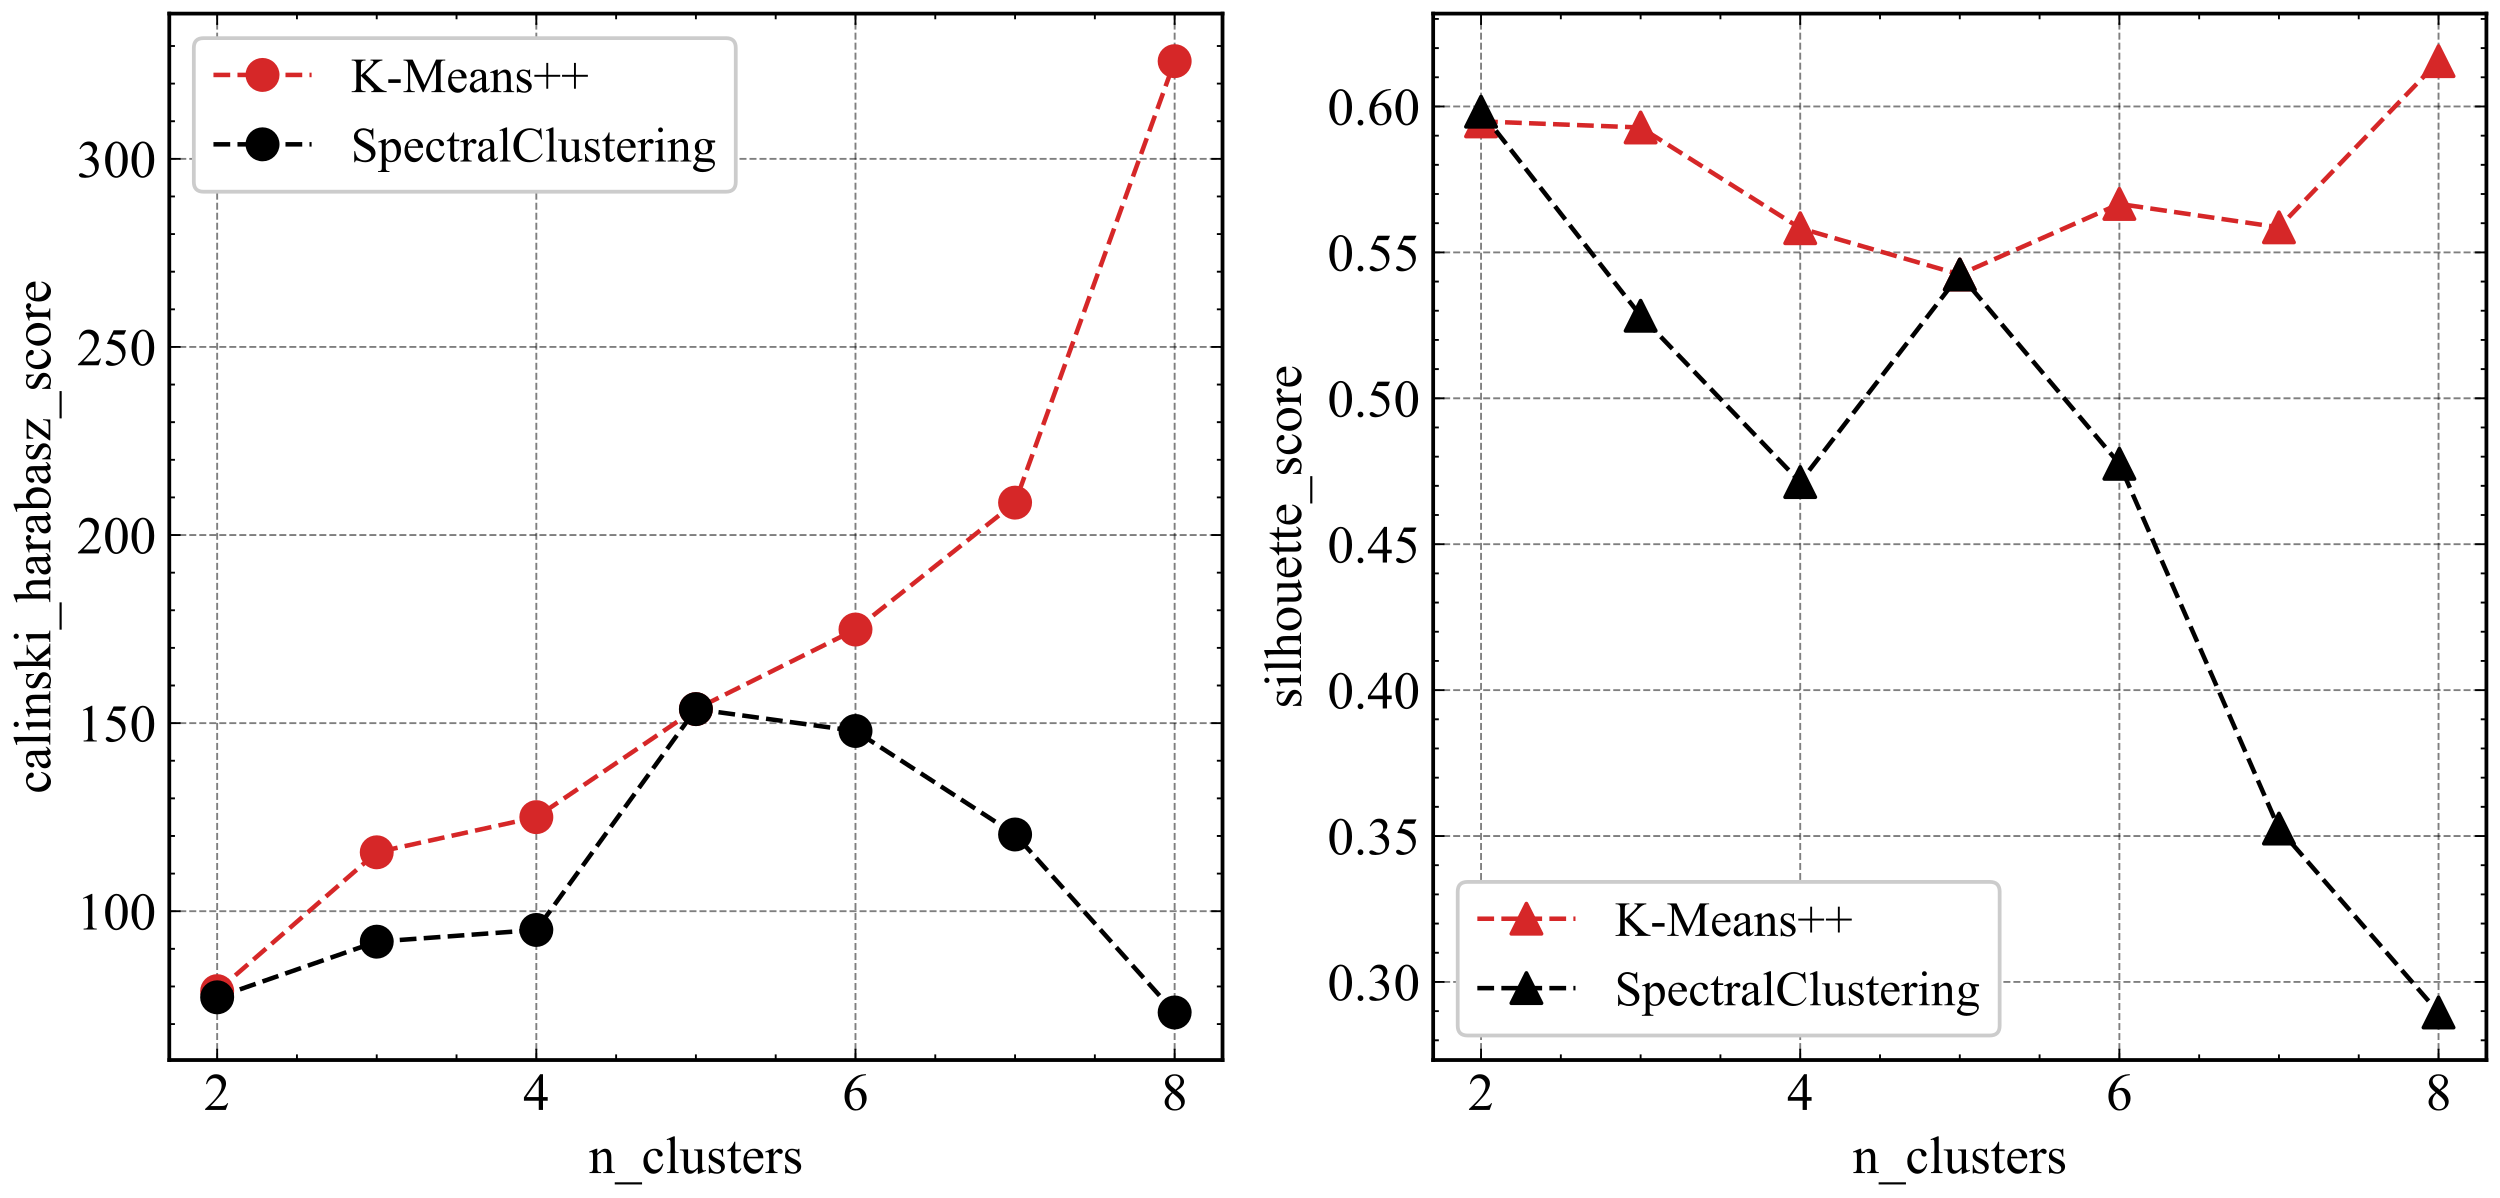 <?xml version="1.0" encoding="utf-8" standalone="no"?>
<!DOCTYPE svg PUBLIC "-//W3C//DTD SVG 1.1//EN"
  "http://www.w3.org/Graphics/SVG/1.1/DTD/svg11.dtd">
<!-- Created with matplotlib (https://matplotlib.org/) -->
<svg height="317.358pt" version="1.1" viewBox="0 0 662.242 317.358" width="662.242pt" xmlns="http://www.w3.org/2000/svg" xmlns:xlink="http://www.w3.org/1999/xlink">
 <defs>
  <style type="text/css">*{stroke-linecap:butt;stroke-linejoin:round;}</style>
 </defs>
 <g id="figure_1">
  <g id="patch_1">
   <path d="M 0 317.358 
L 662.242 317.358 
L 662.242 0 
L 0 0 
z
" style="fill:#ffffff;"/>
  </g>
  <g id="axes_1">
   <g id="patch_2">
    <path d="M 44.842 280.8 
L 323.842 280.8 
L 323.842 3.6 
L 44.842 3.6 
z
" style="fill:#ffffff;"/>
   </g>
   <g id="matplotlib.axis_1">
    <g id="xtick_1">
     <g id="line2d_1">
      <path clip-path="url(#p7df63f4ccd)" d="M 57.524 280.8 
L 57.524 3.6 
" style="fill:none;stroke:#000000;stroke-dasharray:1.85,0.8;stroke-dashoffset:0;stroke-opacity:0.5;stroke-width:0.5;"/>
     </g>
     <g id="line2d_2">
      <defs>
       <path d="M 0 0 
L 0 -3 
" id="m3f21d954e9" style="stroke:#000000;stroke-width:0.5;"/>
      </defs>
      <g>
       <use style="stroke:#000000;stroke-width:0.5;" x="57.524" xlink:href="#m3f21d954e9" y="280.8"/>
      </g>
     </g>
     <g id="line2d_3">
      <defs>
       <path d="M 0 0 
L 0 3 
" id="m04658c329b" style="stroke:#000000;stroke-width:0.5;"/>
      </defs>
      <g>
       <use style="stroke:#000000;stroke-width:0.5;" x="57.524" xlink:href="#m04658c329b" y="3.6"/>
      </g>
     </g>
     <g id="text_1">
      <!-- 2 -->
      <g transform="translate(54.024 294.021)scale(0.14 -0.14)">
       <defs>
        <path d="M 45.844 12.75 
L 41.219 0 
L 2.156 0 
L 2.156 1.812 
Q 19.391 17.531 26.422 27.484 
Q 33.453 37.453 33.453 45.703 
Q 33.453 52 29.594 56.047 
Q 25.734 60.109 20.359 60.109 
Q 15.484 60.109 11.594 57.25 
Q 7.719 54.391 5.859 48.875 
L 4.047 48.875 
Q 5.281 57.906 10.328 62.734 
Q 15.375 67.578 22.953 67.578 
Q 31 67.578 36.391 62.406 
Q 41.797 57.234 41.797 50.203 
Q 41.797 45.172 39.453 40.141 
Q 35.844 32.234 27.734 23.391 
Q 15.578 10.109 12.547 7.375 
L 29.828 7.375 
Q 35.109 7.375 37.234 7.766 
Q 39.359 8.156 41.062 9.344 
Q 42.781 10.547 44.047 12.75 
z
" id="TimesNewRomanPSMT-50"/>
       </defs>
       <use xlink:href="#TimesNewRomanPSMT-50"/>
      </g>
     </g>
    </g>
    <g id="xtick_2">
     <g id="line2d_4">
      <path clip-path="url(#p7df63f4ccd)" d="M 142.069 280.8 
L 142.069 3.6 
" style="fill:none;stroke:#000000;stroke-dasharray:1.85,0.8;stroke-dashoffset:0;stroke-opacity:0.5;stroke-width:0.5;"/>
     </g>
     <g id="line2d_5">
      <g>
       <use style="stroke:#000000;stroke-width:0.5;" x="142.069" xlink:href="#m3f21d954e9" y="280.8"/>
      </g>
     </g>
     <g id="line2d_6">
      <g>
       <use style="stroke:#000000;stroke-width:0.5;" x="142.069" xlink:href="#m04658c329b" y="3.6"/>
      </g>
     </g>
     <g id="text_2">
      <!-- 4 -->
      <g transform="translate(138.569 294.021)scale(0.14 -0.14)">
       <defs>
        <path d="M 46.531 24.422 
L 46.531 17.484 
L 37.641 17.484 
L 37.641 0 
L 29.594 0 
L 29.594 17.484 
L 1.562 17.484 
L 1.562 23.734 
L 32.281 67.578 
L 37.641 67.578 
L 37.641 24.422 
z
M 29.594 24.422 
L 29.594 57.281 
L 6.344 24.422 
z
" id="TimesNewRomanPSMT-52"/>
       </defs>
       <use xlink:href="#TimesNewRomanPSMT-52"/>
      </g>
     </g>
    </g>
    <g id="xtick_3">
     <g id="line2d_7">
      <path clip-path="url(#p7df63f4ccd)" d="M 226.615 280.8 
L 226.615 3.6 
" style="fill:none;stroke:#000000;stroke-dasharray:1.85,0.8;stroke-dashoffset:0;stroke-opacity:0.5;stroke-width:0.5;"/>
     </g>
     <g id="line2d_8">
      <g>
       <use style="stroke:#000000;stroke-width:0.5;" x="226.615" xlink:href="#m3f21d954e9" y="280.8"/>
      </g>
     </g>
     <g id="line2d_9">
      <g>
       <use style="stroke:#000000;stroke-width:0.5;" x="226.615" xlink:href="#m04658c329b" y="3.6"/>
      </g>
     </g>
     <g id="text_3">
      <!-- 6 -->
      <g transform="translate(223.115 294.021)scale(0.14 -0.14)">
       <defs>
        <path d="M 44.828 67.578 
L 44.828 65.766 
Q 38.375 65.141 34.297 63.203 
Q 30.219 61.281 26.234 57.328 
Q 22.266 53.375 19.656 48.516 
Q 17.047 43.656 15.281 36.969 
Q 22.312 41.797 29.391 41.797 
Q 36.188 41.797 41.156 36.328 
Q 46.141 30.859 46.141 22.266 
Q 46.141 13.969 41.109 7.125 
Q 35.062 -1.172 25.094 -1.172 
Q 18.312 -1.172 13.578 3.328 
Q 4.297 12.062 4.297 25.984 
Q 4.297 34.859 7.859 42.859 
Q 11.422 50.875 18.031 57.078 
Q 24.656 63.281 30.703 65.422 
Q 36.766 67.578 42 67.578 
z
M 14.453 33.406 
Q 13.578 26.812 13.578 22.75 
Q 13.578 18.062 15.312 12.562 
Q 17.047 7.078 20.453 3.859 
Q 22.953 1.562 26.516 1.562 
Q 30.766 1.562 34.109 5.562 
Q 37.453 9.578 37.453 17 
Q 37.453 25.344 34.125 31.438 
Q 30.812 37.547 24.703 37.547 
Q 22.859 37.547 20.734 36.766 
Q 18.609 35.984 14.453 33.406 
z
" id="TimesNewRomanPSMT-54"/>
       </defs>
       <use xlink:href="#TimesNewRomanPSMT-54"/>
      </g>
     </g>
    </g>
    <g id="xtick_4">
     <g id="line2d_10">
      <path clip-path="url(#p7df63f4ccd)" d="M 311.16 280.8 
L 311.16 3.6 
" style="fill:none;stroke:#000000;stroke-dasharray:1.85,0.8;stroke-dashoffset:0;stroke-opacity:0.5;stroke-width:0.5;"/>
     </g>
     <g id="line2d_11">
      <g>
       <use style="stroke:#000000;stroke-width:0.5;" x="311.16" xlink:href="#m3f21d954e9" y="280.8"/>
      </g>
     </g>
     <g id="line2d_12">
      <g>
       <use style="stroke:#000000;stroke-width:0.5;" x="311.16" xlink:href="#m04658c329b" y="3.6"/>
      </g>
     </g>
     <g id="text_4">
      <!-- 8 -->
      <g transform="translate(307.66 294.021)scale(0.14 -0.14)">
       <defs>
        <path d="M 19.188 33.344 
Q 11.328 39.797 9.047 43.703 
Q 6.781 47.609 6.781 51.812 
Q 6.781 58.25 11.766 62.906 
Q 16.75 67.578 25 67.578 
Q 33.016 67.578 37.891 63.234 
Q 42.781 58.891 42.781 53.328 
Q 42.781 49.609 40.141 45.75 
Q 37.5 41.891 29.156 36.672 
Q 37.75 30.031 40.531 26.219 
Q 44.234 21.234 44.234 15.719 
Q 44.234 8.734 38.906 3.781 
Q 33.594 -1.172 24.953 -1.172 
Q 15.531 -1.172 10.25 4.734 
Q 6.062 9.469 6.062 15.094 
Q 6.062 19.484 9.016 23.797 
Q 11.969 28.125 19.188 33.344 
z
M 26.859 38.578 
Q 32.719 43.844 34.281 46.891 
Q 35.844 49.953 35.844 53.812 
Q 35.844 58.938 32.953 61.844 
Q 30.078 64.75 25.094 64.75 
Q 20.125 64.75 17 61.859 
Q 13.875 58.984 13.875 55.125 
Q 13.875 52.594 15.156 50.047 
Q 16.453 47.516 18.844 45.219 
z
M 21.484 31.5 
Q 17.438 28.078 15.484 24.047 
Q 13.531 20.016 13.531 15.328 
Q 13.531 9.031 16.969 5.25 
Q 20.406 1.469 25.734 1.469 
Q 31 1.469 34.172 4.438 
Q 37.359 7.422 37.359 11.672 
Q 37.359 15.188 35.5 17.969 
Q 32.031 23.141 21.484 31.5 
z
" id="TimesNewRomanPSMT-56"/>
       </defs>
       <use xlink:href="#TimesNewRomanPSMT-56"/>
      </g>
     </g>
    </g>
    <g id="xtick_5">
     <g id="line2d_13">
      <defs>
       <path d="M 0 0 
L 0 -1.5 
" id="m4ac837d0e0" style="stroke:#000000;stroke-width:0.5;"/>
      </defs>
      <g>
       <use style="stroke:#000000;stroke-width:0.5;" x="78.66" xlink:href="#m4ac837d0e0" y="280.8"/>
      </g>
     </g>
     <g id="line2d_14">
      <defs>
       <path d="M 0 0 
L 0 1.5 
" id="m53bc9a3885" style="stroke:#000000;stroke-width:0.5;"/>
      </defs>
      <g>
       <use style="stroke:#000000;stroke-width:0.5;" x="78.66" xlink:href="#m53bc9a3885" y="3.6"/>
      </g>
     </g>
    </g>
    <g id="xtick_6">
     <g id="line2d_15">
      <g>
       <use style="stroke:#000000;stroke-width:0.5;" x="99.797" xlink:href="#m4ac837d0e0" y="280.8"/>
      </g>
     </g>
     <g id="line2d_16">
      <g>
       <use style="stroke:#000000;stroke-width:0.5;" x="99.797" xlink:href="#m53bc9a3885" y="3.6"/>
      </g>
     </g>
    </g>
    <g id="xtick_7">
     <g id="line2d_17">
      <g>
       <use style="stroke:#000000;stroke-width:0.5;" x="120.933" xlink:href="#m4ac837d0e0" y="280.8"/>
      </g>
     </g>
     <g id="line2d_18">
      <g>
       <use style="stroke:#000000;stroke-width:0.5;" x="120.933" xlink:href="#m53bc9a3885" y="3.6"/>
      </g>
     </g>
    </g>
    <g id="xtick_8">
     <g id="line2d_19">
      <g>
       <use style="stroke:#000000;stroke-width:0.5;" x="163.206" xlink:href="#m4ac837d0e0" y="280.8"/>
      </g>
     </g>
     <g id="line2d_20">
      <g>
       <use style="stroke:#000000;stroke-width:0.5;" x="163.206" xlink:href="#m53bc9a3885" y="3.6"/>
      </g>
     </g>
    </g>
    <g id="xtick_9">
     <g id="line2d_21">
      <g>
       <use style="stroke:#000000;stroke-width:0.5;" x="184.342" xlink:href="#m4ac837d0e0" y="280.8"/>
      </g>
     </g>
     <g id="line2d_22">
      <g>
       <use style="stroke:#000000;stroke-width:0.5;" x="184.342" xlink:href="#m53bc9a3885" y="3.6"/>
      </g>
     </g>
    </g>
    <g id="xtick_10">
     <g id="line2d_23">
      <g>
       <use style="stroke:#000000;stroke-width:0.5;" x="205.479" xlink:href="#m4ac837d0e0" y="280.8"/>
      </g>
     </g>
     <g id="line2d_24">
      <g>
       <use style="stroke:#000000;stroke-width:0.5;" x="205.479" xlink:href="#m53bc9a3885" y="3.6"/>
      </g>
     </g>
    </g>
    <g id="xtick_11">
     <g id="line2d_25">
      <g>
       <use style="stroke:#000000;stroke-width:0.5;" x="247.751" xlink:href="#m4ac837d0e0" y="280.8"/>
      </g>
     </g>
     <g id="line2d_26">
      <g>
       <use style="stroke:#000000;stroke-width:0.5;" x="247.751" xlink:href="#m53bc9a3885" y="3.6"/>
      </g>
     </g>
    </g>
    <g id="xtick_12">
     <g id="line2d_27">
      <g>
       <use style="stroke:#000000;stroke-width:0.5;" x="268.888" xlink:href="#m4ac837d0e0" y="280.8"/>
      </g>
     </g>
     <g id="line2d_28">
      <g>
       <use style="stroke:#000000;stroke-width:0.5;" x="268.888" xlink:href="#m53bc9a3885" y="3.6"/>
      </g>
     </g>
    </g>
    <g id="xtick_13">
     <g id="line2d_29">
      <g>
       <use style="stroke:#000000;stroke-width:0.5;" x="290.024" xlink:href="#m4ac837d0e0" y="280.8"/>
      </g>
     </g>
     <g id="line2d_30">
      <g>
       <use style="stroke:#000000;stroke-width:0.5;" x="290.024" xlink:href="#m53bc9a3885" y="3.6"/>
      </g>
     </g>
    </g>
    <g id="text_5">
     <!-- n_clusters -->
     <g transform="translate(155.958 310.737)scale(0.14 -0.14)">
      <defs>
       <path d="M 16.156 36.578 
Q 24.031 46.047 31.156 46.047 
Q 34.812 46.047 37.453 44.219 
Q 40.094 42.391 41.656 38.188 
Q 42.719 35.25 42.719 29.203 
L 42.719 10.109 
Q 42.719 5.859 43.406 4.344 
Q 43.953 3.125 45.141 2.438 
Q 46.344 1.766 49.562 1.766 
L 49.562 0 
L 27.438 0 
L 27.438 1.766 
L 28.375 1.766 
Q 31.5 1.766 32.734 2.703 
Q 33.984 3.656 34.469 5.516 
Q 34.672 6.25 34.672 10.109 
L 34.672 28.422 
Q 34.672 34.516 33.078 37.281 
Q 31.5 40.047 27.734 40.047 
Q 21.922 40.047 16.156 33.688 
L 16.156 10.109 
Q 16.156 5.562 16.703 4.5 
Q 17.391 3.078 18.578 2.422 
Q 19.781 1.766 23.438 1.766 
L 23.438 0 
L 1.312 0 
L 1.312 1.766 
L 2.297 1.766 
Q 5.719 1.766 6.906 3.484 
Q 8.109 5.219 8.109 10.109 
L 8.109 26.703 
Q 8.109 34.766 7.734 36.516 
Q 7.375 38.281 6.609 38.906 
Q 5.859 39.547 4.594 39.547 
Q 3.219 39.547 1.312 38.812 
L 0.594 40.578 
L 14.062 46.047 
L 16.156 46.047 
z
" id="TimesNewRomanPSMT-110"/>
       <path d="M 50.875 -21.578 
L -0.828 -21.578 
L -0.828 -17.484 
L 50.875 -17.484 
z
" id="TimesNewRomanPSMT-95"/>
       <path d="M 41.109 17 
Q 39.312 8.156 34.031 3.391 
Q 28.766 -1.375 22.359 -1.375 
Q 14.75 -1.375 9.078 5.016 
Q 3.422 11.422 3.422 22.312 
Q 3.422 32.859 9.688 39.453 
Q 15.969 46.047 24.75 46.047 
Q 31.344 46.047 35.594 42.547 
Q 39.844 39.062 39.844 35.297 
Q 39.844 33.453 38.641 32.297 
Q 37.453 31.156 35.297 31.156 
Q 32.422 31.156 30.953 33.016 
Q 30.125 34.031 29.859 36.906 
Q 29.594 39.797 27.875 41.312 
Q 26.172 42.781 23.141 42.781 
Q 18.266 42.781 15.281 39.156 
Q 11.328 34.375 11.328 26.516 
Q 11.328 18.5 15.25 12.375 
Q 19.188 6.25 25.875 6.25 
Q 30.672 6.25 34.469 9.516 
Q 37.156 11.766 39.703 17.672 
z
" id="TimesNewRomanPSMT-99"/>
       <path d="M 18.5 69.438 
L 18.5 10.109 
Q 18.5 5.906 19.109 4.531 
Q 19.734 3.172 21 2.469 
Q 22.266 1.766 25.734 1.766 
L 25.734 0 
L 3.812 0 
L 3.812 1.766 
Q 6.891 1.766 8 2.391 
Q 9.125 3.031 9.766 4.484 
Q 10.406 5.953 10.406 10.109 
L 10.406 50.734 
Q 10.406 58.297 10.062 60.031 
Q 9.719 61.766 8.953 62.391 
Q 8.203 63.031 7.031 63.031 
Q 5.766 63.031 3.812 62.25 
L 2.984 63.969 
L 16.312 69.438 
z
" id="TimesNewRomanPSMT-108"/>
       <path d="M 42.328 44.734 
L 42.328 17.625 
Q 42.328 9.859 42.688 8.125 
Q 43.062 6.391 43.859 5.703 
Q 44.672 5.031 45.75 5.031 
Q 47.266 5.031 49.172 5.859 
L 49.859 4.156 
L 36.469 -1.375 
L 34.281 -1.375 
L 34.281 8.109 
Q 28.516 1.859 25.484 0.234 
Q 22.469 -1.375 19.094 -1.375 
Q 15.328 -1.375 12.562 0.797 
Q 9.812 2.984 8.734 6.391 
Q 7.672 9.812 7.672 16.062 
L 7.672 36.031 
Q 7.672 39.203 6.984 40.422 
Q 6.297 41.656 4.953 42.312 
Q 3.609 42.969 0.094 42.922 
L 0.094 44.734 
L 15.766 44.734 
L 15.766 14.797 
Q 15.766 8.547 17.938 6.594 
Q 20.125 4.641 23.188 4.641 
Q 25.297 4.641 27.953 5.953 
Q 30.609 7.281 34.281 10.984 
L 34.281 36.328 
Q 34.281 40.141 32.891 41.484 
Q 31.5 42.828 27.094 42.922 
L 27.094 44.734 
z
" id="TimesNewRomanPSMT-117"/>
       <path d="M 32.031 46.047 
L 32.031 30.812 
L 30.422 30.812 
Q 28.562 37.984 25.656 40.578 
Q 22.75 43.172 18.266 43.172 
Q 14.844 43.172 12.734 41.359 
Q 10.641 39.547 10.641 37.359 
Q 10.641 34.625 12.203 32.672 
Q 13.719 30.672 18.359 28.422 
L 25.484 24.953 
Q 35.406 20.125 35.406 12.203 
Q 35.406 6.109 30.781 2.359 
Q 26.172 -1.375 20.453 -1.375 
Q 16.359 -1.375 11.078 0.094 
Q 9.469 0.594 8.453 0.594 
Q 7.328 0.594 6.688 -0.688 
L 5.078 -0.688 
L 5.078 15.281 
L 6.688 15.281 
Q 8.062 8.453 11.906 4.984 
Q 15.766 1.516 20.562 1.516 
Q 23.922 1.516 26.047 3.484 
Q 28.172 5.469 28.172 8.25 
Q 28.172 11.625 25.797 13.922 
Q 23.438 16.219 16.359 19.734 
Q 9.281 23.25 7.078 26.078 
Q 4.891 28.859 4.891 33.109 
Q 4.891 38.625 8.672 42.328 
Q 12.453 46.047 18.453 46.047 
Q 21.094 46.047 24.859 44.922 
Q 27.344 44.188 28.172 44.188 
Q 28.953 44.188 29.391 44.531 
Q 29.828 44.875 30.422 46.047 
z
" id="TimesNewRomanPSMT-115"/>
       <path d="M 16.109 59.422 
L 16.109 44.734 
L 26.562 44.734 
L 26.562 41.312 
L 16.109 41.312 
L 16.109 12.312 
Q 16.109 7.953 17.359 6.438 
Q 18.609 4.938 20.562 4.938 
Q 22.172 4.938 23.688 5.938 
Q 25.203 6.938 26.031 8.891 
L 27.938 8.891 
Q 26.219 4.109 23.094 1.688 
Q 19.969 -0.734 16.656 -0.734 
Q 14.406 -0.734 12.25 0.516 
Q 10.109 1.766 9.078 4.078 
Q 8.062 6.391 8.062 11.234 
L 8.062 41.312 
L 0.984 41.312 
L 0.984 42.922 
Q 3.656 44 6.469 46.562 
Q 9.281 49.125 11.469 52.641 
Q 12.594 54.5 14.594 59.422 
z
" id="TimesNewRomanPSMT-116"/>
       <path d="M 10.641 27.875 
Q 10.594 17.922 15.484 12.25 
Q 20.359 6.594 26.953 6.594 
Q 31.344 6.594 34.594 9 
Q 37.844 11.422 40.047 17.281 
L 41.547 16.312 
Q 40.531 9.625 35.594 4.125 
Q 30.672 -1.375 23.25 -1.375 
Q 15.188 -1.375 9.453 4.906 
Q 3.719 11.188 3.719 21.781 
Q 3.719 33.25 9.594 39.672 
Q 15.484 46.094 24.359 46.094 
Q 31.891 46.094 36.719 41.141 
Q 41.547 36.188 41.547 27.875 
z
M 10.641 30.719 
L 31.344 30.719 
Q 31.109 35.016 30.328 36.766 
Q 29.109 39.5 26.688 41.062 
Q 24.266 42.625 21.625 42.625 
Q 17.578 42.625 14.375 39.469 
Q 11.188 36.328 10.641 30.719 
z
" id="TimesNewRomanPSMT-101"/>
       <path d="M 16.219 46.047 
L 16.219 35.984 
Q 21.828 46.047 27.734 46.047 
Q 30.422 46.047 32.172 44.406 
Q 33.938 42.781 33.938 40.625 
Q 33.938 38.719 32.656 37.391 
Q 31.391 36.078 29.641 36.078 
Q 27.938 36.078 25.812 37.766 
Q 23.688 39.453 22.656 39.453 
Q 21.781 39.453 20.75 38.484 
Q 18.562 36.469 16.219 31.891 
L 16.219 10.453 
Q 16.219 6.734 17.141 4.828 
Q 17.781 3.516 19.391 2.641 
Q 21 1.766 24.031 1.766 
L 24.031 0 
L 1.125 0 
L 1.125 1.766 
Q 4.547 1.766 6.203 2.828 
Q 7.422 3.609 7.906 5.328 
Q 8.156 6.156 8.156 10.062 
L 8.156 27.391 
Q 8.156 35.203 7.828 36.688 
Q 7.516 38.188 6.656 38.859 
Q 5.812 39.547 4.547 39.547 
Q 3.031 39.547 1.125 38.812 
L 0.641 40.578 
L 14.156 46.047 
z
" id="TimesNewRomanPSMT-114"/>
      </defs>
      <use xlink:href="#TimesNewRomanPSMT-110"/>
      <use x="50" xlink:href="#TimesNewRomanPSMT-95"/>
      <use x="100" xlink:href="#TimesNewRomanPSMT-99"/>
      <use x="144.385" xlink:href="#TimesNewRomanPSMT-108"/>
      <use x="172.168" xlink:href="#TimesNewRomanPSMT-117"/>
      <use x="222.168" xlink:href="#TimesNewRomanPSMT-115"/>
      <use x="261.084" xlink:href="#TimesNewRomanPSMT-116"/>
      <use x="288.867" xlink:href="#TimesNewRomanPSMT-101"/>
      <use x="333.252" xlink:href="#TimesNewRomanPSMT-114"/>
      <use x="366.553" xlink:href="#TimesNewRomanPSMT-115"/>
     </g>
    </g>
   </g>
   <g id="matplotlib.axis_2">
    <g id="ytick_1">
     <g id="line2d_31">
      <path clip-path="url(#p7df63f4ccd)" d="M 44.842 241.377 
L 323.842 241.377 
" style="fill:none;stroke:#000000;stroke-dasharray:1.85,0.8;stroke-dashoffset:0;stroke-opacity:0.5;stroke-width:0.5;"/>
     </g>
     <g id="line2d_32">
      <defs>
       <path d="M 0 0 
L 3 0 
" id="m80d27addf0" style="stroke:#000000;stroke-width:0.5;"/>
      </defs>
      <g>
       <use style="stroke:#000000;stroke-width:0.5;" x="44.842" xlink:href="#m80d27addf0" y="241.377"/>
      </g>
     </g>
     <g id="line2d_33">
      <defs>
       <path d="M 0 0 
L -3 0 
" id="ma3c963ac2b" style="stroke:#000000;stroke-width:0.5;"/>
      </defs>
      <g>
       <use style="stroke:#000000;stroke-width:0.5;" x="323.842" xlink:href="#ma3c963ac2b" y="241.377"/>
      </g>
     </g>
     <g id="text_6">
      <!-- 100 -->
      <g transform="translate(20.342 246.238)scale(0.14 -0.14)">
       <defs>
        <path d="M 11.719 59.719 
L 27.828 67.578 
L 29.438 67.578 
L 29.438 11.672 
Q 29.438 6.109 29.906 4.734 
Q 30.375 3.375 31.828 2.641 
Q 33.297 1.906 37.797 1.812 
L 37.797 0 
L 12.891 0 
L 12.891 1.812 
Q 17.578 1.906 18.938 2.609 
Q 20.312 3.328 20.844 4.516 
Q 21.391 5.719 21.391 11.672 
L 21.391 47.406 
Q 21.391 54.641 20.906 56.688 
Q 20.562 58.25 19.656 58.984 
Q 18.75 59.719 17.484 59.719 
Q 15.672 59.719 12.453 58.203 
z
" id="TimesNewRomanPSMT-49"/>
        <path d="M 3.609 32.719 
Q 3.609 44.047 7.031 52.219 
Q 10.453 60.406 16.109 64.406 
Q 20.516 67.578 25.203 67.578 
Q 32.812 67.578 38.875 59.812 
Q 46.438 50.203 46.438 33.734 
Q 46.438 22.219 43.109 14.156 
Q 39.797 6.109 34.641 2.469 
Q 29.5 -1.172 24.703 -1.172 
Q 15.234 -1.172 8.938 10.016 
Q 3.609 19.438 3.609 32.719 
z
M 13.188 31.5 
Q 13.188 17.828 16.547 9.188 
Q 19.344 1.906 24.859 1.906 
Q 27.484 1.906 30.312 4.266 
Q 33.156 6.641 34.625 12.203 
Q 36.859 20.609 36.859 35.891 
Q 36.859 47.219 34.516 54.781 
Q 32.766 60.406 29.984 62.75 
Q 27.984 64.359 25.141 64.359 
Q 21.828 64.359 19.234 61.375 
Q 15.719 57.328 14.453 48.625 
Q 13.188 39.938 13.188 31.5 
z
" id="TimesNewRomanPSMT-48"/>
       </defs>
       <use xlink:href="#TimesNewRomanPSMT-49"/>
       <use x="50" xlink:href="#TimesNewRomanPSMT-48"/>
       <use x="100" xlink:href="#TimesNewRomanPSMT-48"/>
      </g>
     </g>
    </g>
    <g id="ytick_2">
     <g id="line2d_34">
      <path clip-path="url(#p7df63f4ccd)" d="M 44.842 191.552 
L 323.842 191.552 
" style="fill:none;stroke:#000000;stroke-dasharray:1.85,0.8;stroke-dashoffset:0;stroke-opacity:0.5;stroke-width:0.5;"/>
     </g>
     <g id="line2d_35">
      <g>
       <use style="stroke:#000000;stroke-width:0.5;" x="44.842" xlink:href="#m80d27addf0" y="191.552"/>
      </g>
     </g>
     <g id="line2d_36">
      <g>
       <use style="stroke:#000000;stroke-width:0.5;" x="323.842" xlink:href="#ma3c963ac2b" y="191.552"/>
      </g>
     </g>
     <g id="text_7">
      <!-- 150 -->
      <g transform="translate(20.342 196.413)scale(0.14 -0.14)">
       <defs>
        <path d="M 43.406 66.219 
L 39.594 57.906 
L 19.672 57.906 
L 15.328 49.031 
Q 28.266 47.125 35.844 39.406 
Q 42.328 32.766 42.328 23.781 
Q 42.328 18.562 40.203 14.109 
Q 38.094 9.672 34.859 6.547 
Q 31.641 3.422 27.688 1.516 
Q 22.078 -1.172 16.156 -1.172 
Q 10.203 -1.172 7.484 0.844 
Q 4.781 2.875 4.781 5.328 
Q 4.781 6.688 5.906 7.734 
Q 7.031 8.797 8.734 8.797 
Q 10.016 8.797 10.969 8.406 
Q 11.922 8.016 14.203 6.391 
Q 17.875 3.859 21.625 3.859 
Q 27.344 3.859 31.656 8.172 
Q 35.984 12.5 35.984 18.703 
Q 35.984 24.703 32.125 29.906 
Q 28.266 35.109 21.484 37.938 
Q 16.156 40.141 6.984 40.484 
L 19.672 66.219 
z
" id="TimesNewRomanPSMT-53"/>
       </defs>
       <use xlink:href="#TimesNewRomanPSMT-49"/>
       <use x="50" xlink:href="#TimesNewRomanPSMT-53"/>
       <use x="100" xlink:href="#TimesNewRomanPSMT-48"/>
      </g>
     </g>
    </g>
    <g id="ytick_3">
     <g id="line2d_37">
      <path clip-path="url(#p7df63f4ccd)" d="M 44.842 141.728 
L 323.842 141.728 
" style="fill:none;stroke:#000000;stroke-dasharray:1.85,0.8;stroke-dashoffset:0;stroke-opacity:0.5;stroke-width:0.5;"/>
     </g>
     <g id="line2d_38">
      <g>
       <use style="stroke:#000000;stroke-width:0.5;" x="44.842" xlink:href="#m80d27addf0" y="141.728"/>
      </g>
     </g>
     <g id="line2d_39">
      <g>
       <use style="stroke:#000000;stroke-width:0.5;" x="323.842" xlink:href="#ma3c963ac2b" y="141.728"/>
      </g>
     </g>
     <g id="text_8">
      <!-- 200 -->
      <g transform="translate(20.342 146.588)scale(0.14 -0.14)">
       <use xlink:href="#TimesNewRomanPSMT-50"/>
       <use x="50" xlink:href="#TimesNewRomanPSMT-48"/>
       <use x="100" xlink:href="#TimesNewRomanPSMT-48"/>
      </g>
     </g>
    </g>
    <g id="ytick_4">
     <g id="line2d_40">
      <path clip-path="url(#p7df63f4ccd)" d="M 44.842 91.903 
L 323.842 91.903 
" style="fill:none;stroke:#000000;stroke-dasharray:1.85,0.8;stroke-dashoffset:0;stroke-opacity:0.5;stroke-width:0.5;"/>
     </g>
     <g id="line2d_41">
      <g>
       <use style="stroke:#000000;stroke-width:0.5;" x="44.842" xlink:href="#m80d27addf0" y="91.903"/>
      </g>
     </g>
     <g id="line2d_42">
      <g>
       <use style="stroke:#000000;stroke-width:0.5;" x="323.842" xlink:href="#ma3c963ac2b" y="91.903"/>
      </g>
     </g>
     <g id="text_9">
      <!-- 250 -->
      <g transform="translate(20.342 96.764)scale(0.14 -0.14)">
       <use xlink:href="#TimesNewRomanPSMT-50"/>
       <use x="50" xlink:href="#TimesNewRomanPSMT-53"/>
       <use x="100" xlink:href="#TimesNewRomanPSMT-48"/>
      </g>
     </g>
    </g>
    <g id="ytick_5">
     <g id="line2d_43">
      <path clip-path="url(#p7df63f4ccd)" d="M 44.842 42.078 
L 323.842 42.078 
" style="fill:none;stroke:#000000;stroke-dasharray:1.85,0.8;stroke-dashoffset:0;stroke-opacity:0.5;stroke-width:0.5;"/>
     </g>
     <g id="line2d_44">
      <g>
       <use style="stroke:#000000;stroke-width:0.5;" x="44.842" xlink:href="#m80d27addf0" y="42.078"/>
      </g>
     </g>
     <g id="line2d_45">
      <g>
       <use style="stroke:#000000;stroke-width:0.5;" x="323.842" xlink:href="#ma3c963ac2b" y="42.078"/>
      </g>
     </g>
     <g id="text_10">
      <!-- 300 -->
      <g transform="translate(20.342 46.939)scale(0.14 -0.14)">
       <defs>
        <path d="M 5.078 53.609 
Q 7.906 60.297 12.219 63.938 
Q 16.547 67.578 23 67.578 
Q 30.953 67.578 35.203 62.406 
Q 38.422 58.547 38.422 54.156 
Q 38.422 46.922 29.344 39.203 
Q 35.453 36.812 38.578 32.375 
Q 41.703 27.938 41.703 21.922 
Q 41.703 13.328 36.234 7.031 
Q 29.109 -1.172 15.578 -1.172 
Q 8.891 -1.172 6.469 0.484 
Q 4.047 2.156 4.047 4.047 
Q 4.047 5.469 5.188 6.547 
Q 6.344 7.625 7.953 7.625 
Q 9.188 7.625 10.453 7.234 
Q 11.281 6.984 14.203 5.438 
Q 17.141 3.906 18.266 3.609 
Q 20.062 3.078 22.125 3.078 
Q 27.094 3.078 30.781 6.938 
Q 34.469 10.797 34.469 16.062 
Q 34.469 19.922 32.766 23.578 
Q 31.5 26.312 29.984 27.734 
Q 27.875 29.688 24.219 31.266 
Q 20.562 32.859 16.75 32.859 
L 15.188 32.859 
L 15.188 34.328 
Q 19.047 34.812 22.922 37.109 
Q 26.812 39.406 28.562 42.625 
Q 30.328 45.844 30.328 49.703 
Q 30.328 54.734 27.172 57.828 
Q 24.031 60.938 19.344 60.938 
Q 11.766 60.938 6.688 52.828 
z
" id="TimesNewRomanPSMT-51"/>
       </defs>
       <use xlink:href="#TimesNewRomanPSMT-51"/>
       <use x="50" xlink:href="#TimesNewRomanPSMT-48"/>
       <use x="100" xlink:href="#TimesNewRomanPSMT-48"/>
      </g>
     </g>
    </g>
    <g id="ytick_6">
     <g id="line2d_46">
      <defs>
       <path d="M 0 0 
L 1.5 0 
" id="m5c6a34d6cb" style="stroke:#000000;stroke-width:0.5;"/>
      </defs>
      <g>
       <use style="stroke:#000000;stroke-width:0.5;" x="44.842" xlink:href="#m5c6a34d6cb" y="271.272"/>
      </g>
     </g>
     <g id="line2d_47">
      <defs>
       <path d="M 0 0 
L -1.5 0 
" id="mff0a590c66" style="stroke:#000000;stroke-width:0.5;"/>
      </defs>
      <g>
       <use style="stroke:#000000;stroke-width:0.5;" x="323.842" xlink:href="#mff0a590c66" y="271.272"/>
      </g>
     </g>
    </g>
    <g id="ytick_7">
     <g id="line2d_48">
      <g>
       <use style="stroke:#000000;stroke-width:0.5;" x="44.842" xlink:href="#m5c6a34d6cb" y="261.307"/>
      </g>
     </g>
     <g id="line2d_49">
      <g>
       <use style="stroke:#000000;stroke-width:0.5;" x="323.842" xlink:href="#mff0a590c66" y="261.307"/>
      </g>
     </g>
    </g>
    <g id="ytick_8">
     <g id="line2d_50">
      <g>
       <use style="stroke:#000000;stroke-width:0.5;" x="44.842" xlink:href="#m5c6a34d6cb" y="251.342"/>
      </g>
     </g>
     <g id="line2d_51">
      <g>
       <use style="stroke:#000000;stroke-width:0.5;" x="323.842" xlink:href="#mff0a590c66" y="251.342"/>
      </g>
     </g>
    </g>
    <g id="ytick_9">
     <g id="line2d_52">
      <g>
       <use style="stroke:#000000;stroke-width:0.5;" x="44.842" xlink:href="#m5c6a34d6cb" y="231.412"/>
      </g>
     </g>
     <g id="line2d_53">
      <g>
       <use style="stroke:#000000;stroke-width:0.5;" x="323.842" xlink:href="#mff0a590c66" y="231.412"/>
      </g>
     </g>
    </g>
    <g id="ytick_10">
     <g id="line2d_54">
      <g>
       <use style="stroke:#000000;stroke-width:0.5;" x="44.842" xlink:href="#m5c6a34d6cb" y="221.447"/>
      </g>
     </g>
     <g id="line2d_55">
      <g>
       <use style="stroke:#000000;stroke-width:0.5;" x="323.842" xlink:href="#mff0a590c66" y="221.447"/>
      </g>
     </g>
    </g>
    <g id="ytick_11">
     <g id="line2d_56">
      <g>
       <use style="stroke:#000000;stroke-width:0.5;" x="44.842" xlink:href="#m5c6a34d6cb" y="211.482"/>
      </g>
     </g>
     <g id="line2d_57">
      <g>
       <use style="stroke:#000000;stroke-width:0.5;" x="323.842" xlink:href="#mff0a590c66" y="211.482"/>
      </g>
     </g>
    </g>
    <g id="ytick_12">
     <g id="line2d_58">
      <g>
       <use style="stroke:#000000;stroke-width:0.5;" x="44.842" xlink:href="#m5c6a34d6cb" y="201.517"/>
      </g>
     </g>
     <g id="line2d_59">
      <g>
       <use style="stroke:#000000;stroke-width:0.5;" x="323.842" xlink:href="#mff0a590c66" y="201.517"/>
      </g>
     </g>
    </g>
    <g id="ytick_13">
     <g id="line2d_60">
      <g>
       <use style="stroke:#000000;stroke-width:0.5;" x="44.842" xlink:href="#m5c6a34d6cb" y="181.587"/>
      </g>
     </g>
     <g id="line2d_61">
      <g>
       <use style="stroke:#000000;stroke-width:0.5;" x="323.842" xlink:href="#mff0a590c66" y="181.587"/>
      </g>
     </g>
    </g>
    <g id="ytick_14">
     <g id="line2d_62">
      <g>
       <use style="stroke:#000000;stroke-width:0.5;" x="44.842" xlink:href="#m5c6a34d6cb" y="171.622"/>
      </g>
     </g>
     <g id="line2d_63">
      <g>
       <use style="stroke:#000000;stroke-width:0.5;" x="323.842" xlink:href="#mff0a590c66" y="171.622"/>
      </g>
     </g>
    </g>
    <g id="ytick_15">
     <g id="line2d_64">
      <g>
       <use style="stroke:#000000;stroke-width:0.5;" x="44.842" xlink:href="#m5c6a34d6cb" y="161.658"/>
      </g>
     </g>
     <g id="line2d_65">
      <g>
       <use style="stroke:#000000;stroke-width:0.5;" x="323.842" xlink:href="#mff0a590c66" y="161.658"/>
      </g>
     </g>
    </g>
    <g id="ytick_16">
     <g id="line2d_66">
      <g>
       <use style="stroke:#000000;stroke-width:0.5;" x="44.842" xlink:href="#m5c6a34d6cb" y="151.693"/>
      </g>
     </g>
     <g id="line2d_67">
      <g>
       <use style="stroke:#000000;stroke-width:0.5;" x="323.842" xlink:href="#mff0a590c66" y="151.693"/>
      </g>
     </g>
    </g>
    <g id="ytick_17">
     <g id="line2d_68">
      <g>
       <use style="stroke:#000000;stroke-width:0.5;" x="44.842" xlink:href="#m5c6a34d6cb" y="131.763"/>
      </g>
     </g>
     <g id="line2d_69">
      <g>
       <use style="stroke:#000000;stroke-width:0.5;" x="323.842" xlink:href="#mff0a590c66" y="131.763"/>
      </g>
     </g>
    </g>
    <g id="ytick_18">
     <g id="line2d_70">
      <g>
       <use style="stroke:#000000;stroke-width:0.5;" x="44.842" xlink:href="#m5c6a34d6cb" y="121.798"/>
      </g>
     </g>
     <g id="line2d_71">
      <g>
       <use style="stroke:#000000;stroke-width:0.5;" x="323.842" xlink:href="#mff0a590c66" y="121.798"/>
      </g>
     </g>
    </g>
    <g id="ytick_19">
     <g id="line2d_72">
      <g>
       <use style="stroke:#000000;stroke-width:0.5;" x="44.842" xlink:href="#m5c6a34d6cb" y="111.833"/>
      </g>
     </g>
     <g id="line2d_73">
      <g>
       <use style="stroke:#000000;stroke-width:0.5;" x="323.842" xlink:href="#mff0a590c66" y="111.833"/>
      </g>
     </g>
    </g>
    <g id="ytick_20">
     <g id="line2d_74">
      <g>
       <use style="stroke:#000000;stroke-width:0.5;" x="44.842" xlink:href="#m5c6a34d6cb" y="101.868"/>
      </g>
     </g>
     <g id="line2d_75">
      <g>
       <use style="stroke:#000000;stroke-width:0.5;" x="323.842" xlink:href="#mff0a590c66" y="101.868"/>
      </g>
     </g>
    </g>
    <g id="ytick_21">
     <g id="line2d_76">
      <g>
       <use style="stroke:#000000;stroke-width:0.5;" x="44.842" xlink:href="#m5c6a34d6cb" y="81.938"/>
      </g>
     </g>
     <g id="line2d_77">
      <g>
       <use style="stroke:#000000;stroke-width:0.5;" x="323.842" xlink:href="#mff0a590c66" y="81.938"/>
      </g>
     </g>
    </g>
    <g id="ytick_22">
     <g id="line2d_78">
      <g>
       <use style="stroke:#000000;stroke-width:0.5;" x="44.842" xlink:href="#m5c6a34d6cb" y="71.973"/>
      </g>
     </g>
     <g id="line2d_79">
      <g>
       <use style="stroke:#000000;stroke-width:0.5;" x="323.842" xlink:href="#mff0a590c66" y="71.973"/>
      </g>
     </g>
    </g>
    <g id="ytick_23">
     <g id="line2d_80">
      <g>
       <use style="stroke:#000000;stroke-width:0.5;" x="44.842" xlink:href="#m5c6a34d6cb" y="62.008"/>
      </g>
     </g>
     <g id="line2d_81">
      <g>
       <use style="stroke:#000000;stroke-width:0.5;" x="323.842" xlink:href="#mff0a590c66" y="62.008"/>
      </g>
     </g>
    </g>
    <g id="ytick_24">
     <g id="line2d_82">
      <g>
       <use style="stroke:#000000;stroke-width:0.5;" x="44.842" xlink:href="#m5c6a34d6cb" y="52.043"/>
      </g>
     </g>
     <g id="line2d_83">
      <g>
       <use style="stroke:#000000;stroke-width:0.5;" x="323.842" xlink:href="#mff0a590c66" y="52.043"/>
      </g>
     </g>
    </g>
    <g id="ytick_25">
     <g id="line2d_84">
      <g>
       <use style="stroke:#000000;stroke-width:0.5;" x="44.842" xlink:href="#m5c6a34d6cb" y="32.114"/>
      </g>
     </g>
     <g id="line2d_85">
      <g>
       <use style="stroke:#000000;stroke-width:0.5;" x="323.842" xlink:href="#mff0a590c66" y="32.114"/>
      </g>
     </g>
    </g>
    <g id="ytick_26">
     <g id="line2d_86">
      <g>
       <use style="stroke:#000000;stroke-width:0.5;" x="44.842" xlink:href="#m5c6a34d6cb" y="22.149"/>
      </g>
     </g>
     <g id="line2d_87">
      <g>
       <use style="stroke:#000000;stroke-width:0.5;" x="323.842" xlink:href="#mff0a590c66" y="22.149"/>
      </g>
     </g>
    </g>
    <g id="ytick_27">
     <g id="line2d_88">
      <g>
       <use style="stroke:#000000;stroke-width:0.5;" x="44.842" xlink:href="#m5c6a34d6cb" y="12.184"/>
      </g>
     </g>
     <g id="line2d_89">
      <g>
       <use style="stroke:#000000;stroke-width:0.5;" x="323.842" xlink:href="#mff0a590c66" y="12.184"/>
      </g>
     </g>
    </g>
    <g id="text_11">
     <!-- calinski_harabasz_score -->
     <g transform="translate(13.321 210.228)rotate(-90)scale(0.14 -0.14)">
      <defs>
       <path d="M 28.469 6.453 
Q 21.578 1.125 19.828 0.297 
Q 17.188 -0.922 14.203 -0.922 
Q 9.578 -0.922 6.562 2.25 
Q 3.562 5.422 3.562 10.594 
Q 3.562 13.875 5.031 16.266 
Q 7.031 19.578 11.984 22.5 
Q 16.938 25.438 28.469 29.641 
L 28.469 31.391 
Q 28.469 38.094 26.344 40.578 
Q 24.219 43.062 20.172 43.062 
Q 17.094 43.062 15.281 41.406 
Q 13.422 39.75 13.422 37.594 
L 13.531 34.766 
Q 13.531 32.516 12.375 31.297 
Q 11.234 30.078 9.375 30.078 
Q 7.562 30.078 6.422 31.344 
Q 5.281 32.625 5.281 34.812 
Q 5.281 39.016 9.578 42.531 
Q 13.875 46.047 21.625 46.047 
Q 27.594 46.047 31.391 44.047 
Q 34.281 42.531 35.641 39.312 
Q 36.531 37.203 36.531 30.719 
L 36.531 15.531 
Q 36.531 9.125 36.766 7.688 
Q 37.016 6.25 37.578 5.766 
Q 38.141 5.281 38.875 5.281 
Q 39.656 5.281 40.234 5.609 
Q 41.266 6.25 44.188 9.188 
L 44.188 6.453 
Q 38.719 -0.875 33.734 -0.875 
Q 31.344 -0.875 29.922 0.781 
Q 28.516 2.438 28.469 6.453 
z
M 28.469 9.625 
L 28.469 26.656 
Q 21.094 23.734 18.953 22.516 
Q 15.094 20.359 13.422 18.016 
Q 11.766 15.672 11.766 12.891 
Q 11.766 9.375 13.859 7.047 
Q 15.969 4.734 18.703 4.734 
Q 22.406 4.734 28.469 9.625 
z
" id="TimesNewRomanPSMT-97"/>
       <path d="M 14.5 69.438 
Q 16.547 69.438 17.984 67.984 
Q 19.438 66.547 19.438 64.5 
Q 19.438 62.453 17.984 60.984 
Q 16.547 59.516 14.5 59.516 
Q 12.453 59.516 10.984 60.984 
Q 9.516 62.453 9.516 64.5 
Q 9.516 66.547 10.953 67.984 
Q 12.406 69.438 14.5 69.438 
z
M 18.562 46.047 
L 18.562 10.109 
Q 18.562 5.906 19.172 4.516 
Q 19.781 3.125 20.969 2.438 
Q 22.172 1.766 25.344 1.766 
L 25.344 0 
L 3.609 0 
L 3.609 1.766 
Q 6.891 1.766 8 2.391 
Q 9.125 3.031 9.781 4.484 
Q 10.453 5.953 10.453 10.109 
L 10.453 27.344 
Q 10.453 34.625 10.016 36.766 
Q 9.672 38.328 8.938 38.938 
Q 8.203 39.547 6.938 39.547 
Q 5.562 39.547 3.609 38.812 
L 2.938 40.578 
L 16.406 46.047 
z
" id="TimesNewRomanPSMT-105"/>
       <path d="M 16.359 69.438 
L 16.359 24.953 
L 27.734 35.297 
Q 31.344 38.625 31.938 39.5 
Q 32.328 40.094 32.328 40.672 
Q 32.328 41.656 31.516 42.359 
Q 30.719 43.062 28.859 43.172 
L 28.859 44.734 
L 48.297 44.734 
L 48.297 43.172 
Q 44.281 43.062 41.625 41.938 
Q 38.969 40.828 35.797 37.938 
L 24.312 27.344 
L 35.797 12.844 
Q 40.578 6.844 42.234 5.219 
Q 44.578 2.938 46.344 2.25 
Q 47.562 1.766 50.594 1.766 
L 50.594 0 
L 28.859 0 
L 28.859 1.766 
Q 30.719 1.812 31.375 2.312 
Q 32.031 2.828 32.031 3.766 
Q 32.031 4.891 30.078 7.375 
L 16.359 24.906 
L 16.359 10.062 
Q 16.359 5.719 16.969 4.344 
Q 17.578 2.984 18.703 2.391 
Q 19.828 1.812 23.578 1.766 
L 23.578 0 
L 0.828 0 
L 0.828 1.766 
Q 4.25 1.766 5.953 2.594 
Q 6.984 3.125 7.516 4.25 
Q 8.25 5.859 8.25 9.812 
L 8.25 50.531 
Q 8.25 58.297 7.906 60.031 
Q 7.562 61.766 6.781 62.422 
Q 6 63.094 4.734 63.094 
Q 3.719 63.094 1.656 62.25 
L 0.828 63.969 
L 14.109 69.438 
z
" id="TimesNewRomanPSMT-107"/>
       <path d="M 16.266 69.438 
L 16.266 36.719 
Q 21.688 42.672 24.859 44.359 
Q 28.031 46.047 31.203 46.047 
Q 35.016 46.047 37.75 43.938 
Q 40.484 41.844 41.797 37.359 
Q 42.719 34.234 42.719 25.922 
L 42.719 10.109 
Q 42.719 5.859 43.406 4.297 
Q 43.891 3.125 45.062 2.438 
Q 46.234 1.766 49.359 1.766 
L 49.359 0 
L 27.391 0 
L 27.391 1.766 
L 28.422 1.766 
Q 31.547 1.766 32.766 2.703 
Q 33.984 3.656 34.469 5.516 
Q 34.625 6.297 34.625 10.109 
L 34.625 25.922 
Q 34.625 33.25 33.859 35.547 
Q 33.109 37.844 31.438 38.984 
Q 29.781 40.141 27.438 40.141 
Q 25.047 40.141 22.453 38.859 
Q 19.875 37.594 16.266 33.734 
L 16.266 10.109 
Q 16.266 5.516 16.766 4.391 
Q 17.281 3.266 18.672 2.516 
Q 20.062 1.766 23.484 1.766 
L 23.484 0 
L 1.312 0 
L 1.312 1.766 
Q 4.297 1.766 6 2.688 
Q 6.984 3.172 7.562 4.531 
Q 8.156 5.906 8.156 10.109 
L 8.156 50.594 
Q 8.156 58.25 7.781 60 
Q 7.422 61.766 6.656 62.391 
Q 5.906 63.031 4.641 63.031 
Q 3.609 63.031 1.312 62.25 
L 0.641 63.969 
L 14.016 69.438 
z
" id="TimesNewRomanPSMT-104"/>
       <path d="M 15.375 37.016 
Q 21.875 46.047 29.391 46.047 
Q 36.281 46.047 41.406 40.156 
Q 46.531 34.281 46.531 24.078 
Q 46.531 12.156 38.625 4.891 
Q 31.844 -1.375 23.484 -1.375 
Q 19.578 -1.375 15.547 0.047 
Q 11.531 1.469 7.328 4.297 
L 7.328 50.641 
Q 7.328 58.25 6.953 60 
Q 6.594 61.766 5.812 62.391 
Q 5.031 63.031 3.859 63.031 
Q 2.484 63.031 0.438 62.25 
L -0.25 63.969 
L 13.188 69.438 
L 15.375 69.438 
z
M 15.375 33.891 
L 15.375 7.125 
Q 17.875 4.688 20.531 3.438 
Q 23.188 2.203 25.984 2.203 
Q 30.422 2.203 34.25 7.078 
Q 38.094 11.969 38.094 21.297 
Q 38.094 29.891 34.25 34.5 
Q 30.422 39.109 25.531 39.109 
Q 22.953 39.109 20.359 37.797 
Q 18.406 36.812 15.375 33.891 
z
" id="TimesNewRomanPSMT-98"/>
       <path d="M 42 13.719 
L 41.453 0 
L 2 0 
L 2 1.766 
L 31.688 41.312 
L 17.047 41.312 
Q 12.312 41.312 10.844 40.703 
Q 9.375 40.094 8.453 38.375 
Q 7.125 35.938 6.938 32.328 
L 4.984 32.328 
L 5.281 44.734 
L 42.781 44.734 
L 42.781 42.922 
L 12.797 3.266 
L 29.109 3.266 
Q 34.234 3.266 36.062 4.125 
Q 37.891 4.984 39.016 7.125 
Q 39.797 8.688 40.328 13.719 
z
" id="TimesNewRomanPSMT-122"/>
       <path d="M 25 46.047 
Q 35.156 46.047 41.312 38.328 
Q 46.531 31.734 46.531 23.188 
Q 46.531 17.188 43.641 11.031 
Q 40.766 4.891 35.719 1.75 
Q 30.672 -1.375 24.469 -1.375 
Q 14.359 -1.375 8.406 6.688 
Q 3.375 13.484 3.375 21.922 
Q 3.375 28.078 6.422 34.156 
Q 9.469 40.234 14.453 43.141 
Q 19.438 46.047 25 46.047 
z
M 23.484 42.875 
Q 20.906 42.875 18.281 41.328 
Q 15.672 39.797 14.062 35.938 
Q 12.453 32.078 12.453 26.031 
Q 12.453 16.266 16.328 9.172 
Q 20.219 2.094 26.562 2.094 
Q 31.297 2.094 34.375 6 
Q 37.453 9.906 37.453 19.438 
Q 37.453 31.344 32.328 38.188 
Q 28.859 42.875 23.484 42.875 
z
" id="TimesNewRomanPSMT-111"/>
      </defs>
      <use xlink:href="#TimesNewRomanPSMT-99"/>
      <use x="44.385" xlink:href="#TimesNewRomanPSMT-97"/>
      <use x="88.77" xlink:href="#TimesNewRomanPSMT-108"/>
      <use x="116.553" xlink:href="#TimesNewRomanPSMT-105"/>
      <use x="144.336" xlink:href="#TimesNewRomanPSMT-110"/>
      <use x="194.336" xlink:href="#TimesNewRomanPSMT-115"/>
      <use x="233.252" xlink:href="#TimesNewRomanPSMT-107"/>
      <use x="283.252" xlink:href="#TimesNewRomanPSMT-105"/>
      <use x="311.035" xlink:href="#TimesNewRomanPSMT-95"/>
      <use x="361.035" xlink:href="#TimesNewRomanPSMT-104"/>
      <use x="411.035" xlink:href="#TimesNewRomanPSMT-97"/>
      <use x="455.42" xlink:href="#TimesNewRomanPSMT-114"/>
      <use x="488.721" xlink:href="#TimesNewRomanPSMT-97"/>
      <use x="533.105" xlink:href="#TimesNewRomanPSMT-98"/>
      <use x="583.105" xlink:href="#TimesNewRomanPSMT-97"/>
      <use x="627.49" xlink:href="#TimesNewRomanPSMT-115"/>
      <use x="666.406" xlink:href="#TimesNewRomanPSMT-122"/>
      <use x="710.791" xlink:href="#TimesNewRomanPSMT-95"/>
      <use x="760.791" xlink:href="#TimesNewRomanPSMT-115"/>
      <use x="799.707" xlink:href="#TimesNewRomanPSMT-99"/>
      <use x="844.092" xlink:href="#TimesNewRomanPSMT-111"/>
      <use x="894.092" xlink:href="#TimesNewRomanPSMT-114"/>
      <use x="927.393" xlink:href="#TimesNewRomanPSMT-101"/>
     </g>
    </g>
   </g>
   <g id="line2d_90">
    <path clip-path="url(#p7df63f4ccd)" d="M 57.524 262.544 
L 99.797 225.771 
L 142.069 216.456 
L 184.342 187.838 
L 226.615 166.756 
L 268.888 133.145 
L 311.16 16.2 
" style="fill:none;stroke:#d62728;stroke-dasharray:4.44,1.92;stroke-dashoffset:0;stroke-width:1.2;"/>
    <defs>
     <path d="M 0 4 
C 1.061 4 2.078 3.579 2.828 2.828 
C 3.579 2.078 4 1.061 4 0 
C 4 -1.061 3.579 -2.078 2.828 -2.828 
C 2.078 -3.579 1.061 -4 0 -4 
C -1.061 -4 -2.078 -3.579 -2.828 -2.828 
C -3.579 -2.078 -4 -1.061 -4 0 
C -4 1.061 -3.579 2.078 -2.828 2.828 
C -2.078 3.579 -1.061 4 0 4 
z
" id="mb01ec295ce" style="stroke:#d62728;"/>
    </defs>
    <g clip-path="url(#p7df63f4ccd)">
     <use style="fill:#d62728;stroke:#d62728;" x="57.524" xlink:href="#mb01ec295ce" y="262.544"/>
     <use style="fill:#d62728;stroke:#d62728;" x="99.797" xlink:href="#mb01ec295ce" y="225.771"/>
     <use style="fill:#d62728;stroke:#d62728;" x="142.069" xlink:href="#mb01ec295ce" y="216.456"/>
     <use style="fill:#d62728;stroke:#d62728;" x="184.342" xlink:href="#mb01ec295ce" y="187.838"/>
     <use style="fill:#d62728;stroke:#d62728;" x="226.615" xlink:href="#mb01ec295ce" y="166.756"/>
     <use style="fill:#d62728;stroke:#d62728;" x="268.888" xlink:href="#mb01ec295ce" y="133.145"/>
     <use style="fill:#d62728;stroke:#d62728;" x="311.16" xlink:href="#mb01ec295ce" y="16.2"/>
    </g>
   </g>
   <g id="line2d_91">
    <path clip-path="url(#p7df63f4ccd)" d="M 57.524 264.182 
L 99.797 249.444 
L 142.069 246.34 
L 184.342 187.838 
L 226.615 193.633 
L 268.888 221.053 
L 311.16 268.2 
" style="fill:none;stroke:#000000;stroke-dasharray:4.44,1.92;stroke-dashoffset:0;stroke-width:1.2;"/>
    <defs>
     <path d="M 0 4 
C 1.061 4 2.078 3.579 2.828 2.828 
C 3.579 2.078 4 1.061 4 0 
C 4 -1.061 3.579 -2.078 2.828 -2.828 
C 2.078 -3.579 1.061 -4 0 -4 
C -1.061 -4 -2.078 -3.579 -2.828 -2.828 
C -3.579 -2.078 -4 -1.061 -4 0 
C -4 1.061 -3.579 2.078 -2.828 2.828 
C -2.078 3.579 -1.061 4 0 4 
z
" id="m9c4ead418a" style="stroke:#000000;"/>
    </defs>
    <g clip-path="url(#p7df63f4ccd)">
     <use style="stroke:#000000;" x="57.524" xlink:href="#m9c4ead418a" y="264.182"/>
     <use style="stroke:#000000;" x="99.797" xlink:href="#m9c4ead418a" y="249.444"/>
     <use style="stroke:#000000;" x="142.069" xlink:href="#m9c4ead418a" y="246.34"/>
     <use style="stroke:#000000;" x="184.342" xlink:href="#m9c4ead418a" y="187.838"/>
     <use style="stroke:#000000;" x="226.615" xlink:href="#m9c4ead418a" y="193.633"/>
     <use style="stroke:#000000;" x="268.888" xlink:href="#m9c4ead418a" y="221.053"/>
     <use style="stroke:#000000;" x="311.16" xlink:href="#m9c4ead418a" y="268.2"/>
    </g>
   </g>
   <g id="patch_3">
    <path d="M 44.842 280.8 
L 44.842 3.6 
" style="fill:none;stroke:#000000;stroke-linecap:square;stroke-linejoin:miter;"/>
   </g>
   <g id="patch_4">
    <path d="M 323.842 280.8 
L 323.842 3.6 
" style="fill:none;stroke:#000000;stroke-linecap:square;stroke-linejoin:miter;"/>
   </g>
   <g id="patch_5">
    <path d="M 44.842 280.8 
L 323.842 280.8 
" style="fill:none;stroke:#000000;stroke-linecap:square;stroke-linejoin:miter;"/>
   </g>
   <g id="patch_6">
    <path d="M 44.842 3.6 
L 323.842 3.6 
" style="fill:none;stroke:#000000;stroke-linecap:square;stroke-linejoin:miter;"/>
   </g>
   <g id="legend_1">
    <g id="patch_7">
     <path d="M 53.942 50.786 
L 192.301 50.786 
Q 194.901 50.786 194.901 48.186 
L 194.901 12.7 
Q 194.901 10.1 192.301 10.1 
L 53.942 10.1 
Q 51.342 10.1 51.342 12.7 
L 51.342 48.186 
Q 51.342 50.786 53.942 50.786 
z
" style="fill:#ffffff;stroke:#cccccc;stroke-linejoin:miter;"/>
    </g>
    <g id="line2d_92">
     <path d="M 56.542 19.85 
L 82.542 19.85 
" style="fill:none;stroke:#d62728;stroke-dasharray:4.44,1.92;stroke-dashoffset:0;stroke-width:1.2;"/>
    </g>
    <g id="line2d_93">
     <g>
      <use style="fill:#d62728;stroke:#d62728;" x="69.542" xlink:href="#mb01ec295ce" y="19.85"/>
     </g>
    </g>
    <g id="text_12">
     <!-- K-Means++ -->
     <g transform="translate(92.942 24.4)scale(0.13 -0.13)">
      <defs>
       <path d="M 29.891 36.719 
L 54.297 12.453 
Q 60.297 6.453 64.547 4.266 
Q 68.797 2.094 73.047 1.812 
L 73.047 0 
L 41.547 0 
L 41.547 1.812 
Q 44.391 1.812 45.625 2.766 
Q 46.875 3.719 46.875 4.891 
Q 46.875 6.062 46.406 6.984 
Q 45.953 7.906 43.359 10.453 
L 20.516 33.062 
L 20.516 11.719 
Q 20.516 6.688 21.141 5.078 
Q 21.625 3.859 23.188 2.984 
Q 25.297 1.812 27.641 1.812 
L 29.891 1.812 
L 29.891 0 
L 1.656 0 
L 1.656 1.812 
L 4 1.812 
Q 8.109 1.812 9.969 4.203 
Q 11.141 5.766 11.141 11.719 
L 11.141 54.5 
Q 11.141 59.516 10.5 61.188 
Q 10.016 62.359 8.5 63.234 
Q 6.344 64.406 4 64.406 
L 1.656 64.406 
L 1.656 66.219 
L 29.891 66.219 
L 29.891 64.406 
L 27.641 64.406 
Q 25.344 64.406 23.188 63.281 
Q 21.688 62.5 21.094 60.938 
Q 20.516 59.375 20.516 54.5 
L 20.516 34.234 
Q 21.484 35.156 27.203 40.438 
Q 41.703 53.719 44.734 58.156 
Q 46.047 60.109 46.047 61.578 
Q 46.047 62.703 45.016 63.547 
Q 44 64.406 41.547 64.406 
L 40.047 64.406 
L 40.047 66.219 
L 64.359 66.219 
L 64.359 64.406 
Q 62.203 64.359 60.438 63.812 
Q 58.688 63.281 56.141 61.734 
Q 53.609 60.203 49.906 56.781 
Q 48.828 55.812 39.984 46.781 
z
" id="TimesNewRomanPSMT-75"/>
       <path d="M 4.047 26.125 
L 29.297 26.125 
L 29.297 18.75 
L 4.047 18.75 
z
" id="TimesNewRomanPSMT-45"/>
       <path d="M 40.922 0 
L 15.328 55.719 
L 15.328 11.469 
Q 15.328 5.375 16.656 3.859 
Q 18.453 1.812 22.359 1.812 
L 24.703 1.812 
L 24.703 0 
L 1.656 0 
L 1.656 1.812 
L 4 1.812 
Q 8.203 1.812 9.969 4.344 
Q 11.031 5.906 11.031 11.469 
L 11.031 54.734 
Q 11.031 59.125 10.062 61.078 
Q 9.375 62.5 7.547 63.453 
Q 5.719 64.406 1.656 64.406 
L 1.656 66.219 
L 20.406 66.219 
L 44.438 14.406 
L 68.062 66.219 
L 86.812 66.219 
L 86.812 64.406 
L 84.516 64.406 
Q 80.281 64.406 78.516 61.859 
Q 77.438 60.297 77.438 54.734 
L 77.438 11.469 
Q 77.438 5.375 78.812 3.859 
Q 80.609 1.812 84.516 1.812 
L 86.812 1.812 
L 86.812 0 
L 58.688 0 
L 58.688 1.812 
L 61.031 1.812 
Q 65.281 1.812 67 4.344 
Q 68.062 5.906 68.062 11.469 
L 68.062 55.719 
L 42.531 0 
z
" id="TimesNewRomanPSMT-77"/>
       <path d="M 26.125 6.891 
L 26.125 31.25 
L 1.812 31.25 
L 1.812 35.25 
L 26.125 35.25 
L 26.125 59.516 
L 30.031 59.516 
L 30.031 35.25 
L 54.438 35.25 
L 54.438 31.25 
L 30.031 31.25 
L 30.031 6.891 
z
" id="TimesNewRomanPSMT-43"/>
      </defs>
      <use xlink:href="#TimesNewRomanPSMT-75"/>
      <use x="72.217" xlink:href="#TimesNewRomanPSMT-45"/>
      <use x="105.518" xlink:href="#TimesNewRomanPSMT-77"/>
      <use x="194.434" xlink:href="#TimesNewRomanPSMT-101"/>
      <use x="238.818" xlink:href="#TimesNewRomanPSMT-97"/>
      <use x="283.203" xlink:href="#TimesNewRomanPSMT-110"/>
      <use x="333.203" xlink:href="#TimesNewRomanPSMT-115"/>
      <use x="372.119" xlink:href="#TimesNewRomanPSMT-43"/>
      <use x="428.516" xlink:href="#TimesNewRomanPSMT-43"/>
     </g>
    </g>
    <g id="line2d_94">
     <path d="M 56.542 38.231 
L 82.542 38.231 
" style="fill:none;stroke:#000000;stroke-dasharray:4.44,1.92;stroke-dashoffset:0;stroke-width:1.2;"/>
    </g>
    <g id="line2d_95">
     <g>
      <use style="stroke:#000000;" x="69.542" xlink:href="#m9c4ead418a" y="38.231"/>
     </g>
    </g>
    <g id="text_13">
     <!-- SpectralClustering -->
     <g transform="translate(92.942 42.781)scale(0.13 -0.13)">
      <defs>
       <path d="M 45.844 67.719 
L 45.844 44.828 
L 44.047 44.828 
Q 43.172 51.422 40.891 55.328 
Q 38.625 59.234 34.422 61.516 
Q 30.219 63.812 25.734 63.812 
Q 20.656 63.812 17.328 60.719 
Q 14.016 57.625 14.016 53.656 
Q 14.016 50.641 16.109 48.141 
Q 19.141 44.484 30.516 38.375 
Q 39.797 33.406 43.188 30.734 
Q 46.578 28.078 48.406 24.453 
Q 50.25 20.844 50.25 16.891 
Q 50.25 9.375 44.406 3.922 
Q 38.578 -1.516 29.391 -1.516 
Q 26.516 -1.516 23.969 -1.078 
Q 22.469 -0.828 17.703 0.703 
Q 12.938 2.25 11.672 2.25 
Q 10.453 2.25 9.734 1.516 
Q 9.031 0.781 8.688 -1.516 
L 6.891 -1.516 
L 6.891 21.188 
L 8.688 21.188 
Q 9.969 14.062 12.109 10.516 
Q 14.266 6.984 18.672 4.641 
Q 23.094 2.297 28.375 2.297 
Q 34.469 2.297 38 5.516 
Q 41.547 8.734 41.547 13.141 
Q 41.547 15.578 40.203 18.062 
Q 38.875 20.562 36.031 22.703 
Q 34.125 24.172 25.625 28.922 
Q 17.141 33.688 13.547 36.516 
Q 9.969 39.359 8.109 42.766 
Q 6.25 46.188 6.25 50.297 
Q 6.25 57.422 11.719 62.562 
Q 17.188 67.719 25.641 67.719 
Q 30.906 67.719 36.812 65.141 
Q 39.547 63.922 40.672 63.922 
Q 41.938 63.922 42.75 64.672 
Q 43.562 65.438 44.047 67.719 
z
" id="TimesNewRomanPSMT-83"/>
       <path d="M -0.094 40.281 
L 13.672 45.844 
L 15.531 45.844 
L 15.531 35.406 
Q 19 41.312 22.484 43.672 
Q 25.984 46.047 29.828 46.047 
Q 36.578 46.047 41.062 40.766 
Q 46.578 34.328 46.578 23.969 
Q 46.578 12.406 39.938 4.828 
Q 34.469 -1.375 26.172 -1.375 
Q 22.562 -1.375 19.922 -0.344 
Q 17.969 0.391 15.531 2.594 
L 15.531 -11.031 
Q 15.531 -15.625 16.094 -16.859 
Q 16.656 -18.109 18.047 -18.844 
Q 19.438 -19.578 23.094 -19.578 
L 23.094 -21.391 
L -0.344 -21.391 
L -0.344 -19.578 
L 0.875 -19.578 
Q 3.562 -19.625 5.469 -18.562 
Q 6.391 -18.016 6.906 -16.812 
Q 7.422 -15.625 7.422 -10.75 
L 7.422 31.547 
Q 7.422 35.891 7.031 37.062 
Q 6.641 38.234 5.781 38.812 
Q 4.938 39.406 3.469 39.406 
Q 2.297 39.406 0.484 38.719 
z
M 15.531 32.516 
L 15.531 15.828 
Q 15.531 10.406 15.969 8.688 
Q 16.656 5.859 19.312 3.703 
Q 21.969 1.562 26.031 1.562 
Q 30.906 1.562 33.938 5.375 
Q 37.891 10.359 37.891 19.391 
Q 37.891 29.641 33.406 35.156 
Q 30.281 38.969 25.984 38.969 
Q 23.641 38.969 21.344 37.797 
Q 19.578 36.922 15.531 32.516 
z
" id="TimesNewRomanPSMT-112"/>
       <path d="M 60.203 67.719 
L 61.719 45.219 
L 60.203 45.219 
Q 57.172 55.328 51.562 59.766 
Q 45.953 64.203 38.094 64.203 
Q 31.5 64.203 26.172 60.859 
Q 20.844 57.516 17.797 50.188 
Q 14.75 42.875 14.75 31.984 
Q 14.75 23 17.625 16.406 
Q 20.516 9.812 26.297 6.297 
Q 32.078 2.781 39.5 2.781 
Q 45.953 2.781 50.875 5.531 
Q 55.812 8.297 61.719 16.5 
L 63.234 15.531 
Q 58.25 6.688 51.609 2.578 
Q 44.969 -1.516 35.844 -1.516 
Q 19.391 -1.516 10.359 10.688 
Q 3.609 19.781 3.609 32.078 
Q 3.609 42 8.047 50.297 
Q 12.5 58.594 20.281 63.156 
Q 28.078 67.719 37.312 67.719 
Q 44.484 67.719 51.469 64.203 
Q 53.516 63.141 54.391 63.141 
Q 55.719 63.141 56.688 64.062 
Q 57.953 65.375 58.5 67.719 
z
" id="TimesNewRomanPSMT-67"/>
       <path d="M 15.094 16.312 
Q 10.984 18.312 8.781 21.891 
Q 6.594 25.484 6.594 29.828 
Q 6.594 36.469 11.594 41.25 
Q 16.609 46.047 24.422 46.047 
Q 30.812 46.047 35.5 42.922 
L 44.969 42.922 
Q 47.078 42.922 47.406 42.797 
Q 47.75 42.672 47.906 42.391 
Q 48.188 41.938 48.188 40.828 
Q 48.188 39.547 47.953 39.062 
Q 47.797 38.812 47.438 38.672 
Q 47.078 38.531 44.969 38.531 
L 39.156 38.531 
Q 41.891 35.016 41.891 29.547 
Q 41.891 23.297 37.109 18.844 
Q 32.328 14.406 24.266 14.406 
Q 20.953 14.406 17.484 15.375 
Q 15.328 13.531 14.562 12.141 
Q 13.812 10.75 13.812 9.766 
Q 13.812 8.938 14.625 8.156 
Q 15.438 7.375 17.781 7.031 
Q 19.141 6.844 24.609 6.688 
Q 34.672 6.453 37.641 6 
Q 42.188 5.375 44.891 2.641 
Q 47.609 -0.094 47.609 -4.109 
Q 47.609 -9.625 42.438 -14.453 
Q 34.812 -21.578 22.562 -21.578 
Q 13.141 -21.578 6.641 -17.328 
Q 2.984 -14.891 2.984 -12.25 
Q 2.984 -11.078 3.516 -9.906 
Q 4.344 -8.109 6.938 -4.891 
Q 7.281 -4.438 11.922 0.391 
Q 9.375 1.906 8.328 3.094 
Q 7.281 4.297 7.281 5.812 
Q 7.281 7.516 8.672 9.812 
Q 10.062 12.109 15.094 16.312 
z
M 23.578 43.703 
Q 19.969 43.703 17.531 40.812 
Q 15.094 37.938 15.094 31.984 
Q 15.094 24.266 18.406 20.016 
Q 20.953 16.797 24.859 16.797 
Q 28.562 16.797 30.953 19.578 
Q 33.344 22.359 33.344 28.328 
Q 33.344 36.078 29.984 40.484 
Q 27.484 43.703 23.578 43.703 
z
M 14.594 0 
Q 12.312 -2.484 11.141 -4.625 
Q 9.969 -6.781 9.969 -8.594 
Q 9.969 -10.938 12.797 -12.703 
Q 17.672 -15.719 26.906 -15.719 
Q 35.688 -15.719 39.859 -12.609 
Q 44.047 -9.516 44.047 -6 
Q 44.047 -3.469 41.547 -2.391 
Q 39.016 -1.312 31.5 -1.125 
Q 20.516 -0.828 14.594 0 
z
" id="TimesNewRomanPSMT-103"/>
      </defs>
      <use xlink:href="#TimesNewRomanPSMT-83"/>
      <use x="55.615" xlink:href="#TimesNewRomanPSMT-112"/>
      <use x="105.615" xlink:href="#TimesNewRomanPSMT-101"/>
      <use x="150" xlink:href="#TimesNewRomanPSMT-99"/>
      <use x="194.385" xlink:href="#TimesNewRomanPSMT-116"/>
      <use x="222.168" xlink:href="#TimesNewRomanPSMT-114"/>
      <use x="255.469" xlink:href="#TimesNewRomanPSMT-97"/>
      <use x="299.854" xlink:href="#TimesNewRomanPSMT-108"/>
      <use x="327.637" xlink:href="#TimesNewRomanPSMT-67"/>
      <use x="394.336" xlink:href="#TimesNewRomanPSMT-108"/>
      <use x="422.119" xlink:href="#TimesNewRomanPSMT-117"/>
      <use x="472.119" xlink:href="#TimesNewRomanPSMT-115"/>
      <use x="511.035" xlink:href="#TimesNewRomanPSMT-116"/>
      <use x="538.818" xlink:href="#TimesNewRomanPSMT-101"/>
      <use x="583.203" xlink:href="#TimesNewRomanPSMT-114"/>
      <use x="616.504" xlink:href="#TimesNewRomanPSMT-105"/>
      <use x="644.287" xlink:href="#TimesNewRomanPSMT-110"/>
      <use x="694.287" xlink:href="#TimesNewRomanPSMT-103"/>
     </g>
    </g>
   </g>
  </g>
  <g id="axes_2">
   <g id="patch_8">
    <path d="M 379.642 280.8 
L 658.642 280.8 
L 658.642 3.6 
L 379.642 3.6 
z
" style="fill:#ffffff;"/>
   </g>
   <g id="matplotlib.axis_3">
    <g id="xtick_14">
     <g id="line2d_96">
      <path clip-path="url(#p2aac284796)" d="M 392.324 280.8 
L 392.324 3.6 
" style="fill:none;stroke:#000000;stroke-dasharray:1.85,0.8;stroke-dashoffset:0;stroke-opacity:0.5;stroke-width:0.5;"/>
     </g>
     <g id="line2d_97">
      <g>
       <use style="stroke:#000000;stroke-width:0.5;" x="392.324" xlink:href="#m3f21d954e9" y="280.8"/>
      </g>
     </g>
     <g id="line2d_98">
      <g>
       <use style="stroke:#000000;stroke-width:0.5;" x="392.324" xlink:href="#m04658c329b" y="3.6"/>
      </g>
     </g>
     <g id="text_14">
      <!-- 2 -->
      <g transform="translate(388.824 294.021)scale(0.14 -0.14)">
       <use xlink:href="#TimesNewRomanPSMT-50"/>
      </g>
     </g>
    </g>
    <g id="xtick_15">
     <g id="line2d_99">
      <path clip-path="url(#p2aac284796)" d="M 476.869 280.8 
L 476.869 3.6 
" style="fill:none;stroke:#000000;stroke-dasharray:1.85,0.8;stroke-dashoffset:0;stroke-opacity:0.5;stroke-width:0.5;"/>
     </g>
     <g id="line2d_100">
      <g>
       <use style="stroke:#000000;stroke-width:0.5;" x="476.869" xlink:href="#m3f21d954e9" y="280.8"/>
      </g>
     </g>
     <g id="line2d_101">
      <g>
       <use style="stroke:#000000;stroke-width:0.5;" x="476.869" xlink:href="#m04658c329b" y="3.6"/>
      </g>
     </g>
     <g id="text_15">
      <!-- 4 -->
      <g transform="translate(473.369 294.021)scale(0.14 -0.14)">
       <use xlink:href="#TimesNewRomanPSMT-52"/>
      </g>
     </g>
    </g>
    <g id="xtick_16">
     <g id="line2d_102">
      <path clip-path="url(#p2aac284796)" d="M 561.415 280.8 
L 561.415 3.6 
" style="fill:none;stroke:#000000;stroke-dasharray:1.85,0.8;stroke-dashoffset:0;stroke-opacity:0.5;stroke-width:0.5;"/>
     </g>
     <g id="line2d_103">
      <g>
       <use style="stroke:#000000;stroke-width:0.5;" x="561.415" xlink:href="#m3f21d954e9" y="280.8"/>
      </g>
     </g>
     <g id="line2d_104">
      <g>
       <use style="stroke:#000000;stroke-width:0.5;" x="561.415" xlink:href="#m04658c329b" y="3.6"/>
      </g>
     </g>
     <g id="text_16">
      <!-- 6 -->
      <g transform="translate(557.915 294.021)scale(0.14 -0.14)">
       <use xlink:href="#TimesNewRomanPSMT-54"/>
      </g>
     </g>
    </g>
    <g id="xtick_17">
     <g id="line2d_105">
      <path clip-path="url(#p2aac284796)" d="M 645.96 280.8 
L 645.96 3.6 
" style="fill:none;stroke:#000000;stroke-dasharray:1.85,0.8;stroke-dashoffset:0;stroke-opacity:0.5;stroke-width:0.5;"/>
     </g>
     <g id="line2d_106">
      <g>
       <use style="stroke:#000000;stroke-width:0.5;" x="645.96" xlink:href="#m3f21d954e9" y="280.8"/>
      </g>
     </g>
     <g id="line2d_107">
      <g>
       <use style="stroke:#000000;stroke-width:0.5;" x="645.96" xlink:href="#m04658c329b" y="3.6"/>
      </g>
     </g>
     <g id="text_17">
      <!-- 8 -->
      <g transform="translate(642.46 294.021)scale(0.14 -0.14)">
       <use xlink:href="#TimesNewRomanPSMT-56"/>
      </g>
     </g>
    </g>
    <g id="xtick_18">
     <g id="line2d_108">
      <g>
       <use style="stroke:#000000;stroke-width:0.5;" x="413.46" xlink:href="#m4ac837d0e0" y="280.8"/>
      </g>
     </g>
     <g id="line2d_109">
      <g>
       <use style="stroke:#000000;stroke-width:0.5;" x="413.46" xlink:href="#m53bc9a3885" y="3.6"/>
      </g>
     </g>
    </g>
    <g id="xtick_19">
     <g id="line2d_110">
      <g>
       <use style="stroke:#000000;stroke-width:0.5;" x="434.597" xlink:href="#m4ac837d0e0" y="280.8"/>
      </g>
     </g>
     <g id="line2d_111">
      <g>
       <use style="stroke:#000000;stroke-width:0.5;" x="434.597" xlink:href="#m53bc9a3885" y="3.6"/>
      </g>
     </g>
    </g>
    <g id="xtick_20">
     <g id="line2d_112">
      <g>
       <use style="stroke:#000000;stroke-width:0.5;" x="455.733" xlink:href="#m4ac837d0e0" y="280.8"/>
      </g>
     </g>
     <g id="line2d_113">
      <g>
       <use style="stroke:#000000;stroke-width:0.5;" x="455.733" xlink:href="#m53bc9a3885" y="3.6"/>
      </g>
     </g>
    </g>
    <g id="xtick_21">
     <g id="line2d_114">
      <g>
       <use style="stroke:#000000;stroke-width:0.5;" x="498.006" xlink:href="#m4ac837d0e0" y="280.8"/>
      </g>
     </g>
     <g id="line2d_115">
      <g>
       <use style="stroke:#000000;stroke-width:0.5;" x="498.006" xlink:href="#m53bc9a3885" y="3.6"/>
      </g>
     </g>
    </g>
    <g id="xtick_22">
     <g id="line2d_116">
      <g>
       <use style="stroke:#000000;stroke-width:0.5;" x="519.142" xlink:href="#m4ac837d0e0" y="280.8"/>
      </g>
     </g>
     <g id="line2d_117">
      <g>
       <use style="stroke:#000000;stroke-width:0.5;" x="519.142" xlink:href="#m53bc9a3885" y="3.6"/>
      </g>
     </g>
    </g>
    <g id="xtick_23">
     <g id="line2d_118">
      <g>
       <use style="stroke:#000000;stroke-width:0.5;" x="540.279" xlink:href="#m4ac837d0e0" y="280.8"/>
      </g>
     </g>
     <g id="line2d_119">
      <g>
       <use style="stroke:#000000;stroke-width:0.5;" x="540.279" xlink:href="#m53bc9a3885" y="3.6"/>
      </g>
     </g>
    </g>
    <g id="xtick_24">
     <g id="line2d_120">
      <g>
       <use style="stroke:#000000;stroke-width:0.5;" x="582.551" xlink:href="#m4ac837d0e0" y="280.8"/>
      </g>
     </g>
     <g id="line2d_121">
      <g>
       <use style="stroke:#000000;stroke-width:0.5;" x="582.551" xlink:href="#m53bc9a3885" y="3.6"/>
      </g>
     </g>
    </g>
    <g id="xtick_25">
     <g id="line2d_122">
      <g>
       <use style="stroke:#000000;stroke-width:0.5;" x="603.688" xlink:href="#m4ac837d0e0" y="280.8"/>
      </g>
     </g>
     <g id="line2d_123">
      <g>
       <use style="stroke:#000000;stroke-width:0.5;" x="603.688" xlink:href="#m53bc9a3885" y="3.6"/>
      </g>
     </g>
    </g>
    <g id="xtick_26">
     <g id="line2d_124">
      <g>
       <use style="stroke:#000000;stroke-width:0.5;" x="624.824" xlink:href="#m4ac837d0e0" y="280.8"/>
      </g>
     </g>
     <g id="line2d_125">
      <g>
       <use style="stroke:#000000;stroke-width:0.5;" x="624.824" xlink:href="#m53bc9a3885" y="3.6"/>
      </g>
     </g>
    </g>
    <g id="text_18">
     <!-- n_clusters -->
     <g transform="translate(490.758 310.737)scale(0.14 -0.14)">
      <use xlink:href="#TimesNewRomanPSMT-110"/>
      <use x="50" xlink:href="#TimesNewRomanPSMT-95"/>
      <use x="100" xlink:href="#TimesNewRomanPSMT-99"/>
      <use x="144.385" xlink:href="#TimesNewRomanPSMT-108"/>
      <use x="172.168" xlink:href="#TimesNewRomanPSMT-117"/>
      <use x="222.168" xlink:href="#TimesNewRomanPSMT-115"/>
      <use x="261.084" xlink:href="#TimesNewRomanPSMT-116"/>
      <use x="288.867" xlink:href="#TimesNewRomanPSMT-101"/>
      <use x="333.252" xlink:href="#TimesNewRomanPSMT-114"/>
      <use x="366.553" xlink:href="#TimesNewRomanPSMT-115"/>
     </g>
    </g>
   </g>
   <g id="matplotlib.axis_4">
    <g id="ytick_28">
     <g id="line2d_126">
      <path clip-path="url(#p2aac284796)" d="M 379.642 260.112 
L 658.642 260.112 
" style="fill:none;stroke:#000000;stroke-dasharray:1.85,0.8;stroke-dashoffset:0;stroke-opacity:0.5;stroke-width:0.5;"/>
     </g>
     <g id="line2d_127">
      <g>
       <use style="stroke:#000000;stroke-width:0.5;" x="379.642" xlink:href="#m80d27addf0" y="260.112"/>
      </g>
     </g>
     <g id="line2d_128">
      <g>
       <use style="stroke:#000000;stroke-width:0.5;" x="658.642" xlink:href="#ma3c963ac2b" y="260.112"/>
      </g>
     </g>
     <g id="text_19">
      <!-- 0.30 -->
      <g transform="translate(351.642 264.973)scale(0.14 -0.14)">
       <defs>
        <path d="M 12.5 9.469 
Q 14.797 9.469 16.359 7.875 
Q 17.922 6.297 17.922 4.047 
Q 17.922 1.812 16.328 0.219 
Q 14.75 -1.375 12.5 -1.375 
Q 10.25 -1.375 8.656 0.219 
Q 7.078 1.812 7.078 4.047 
Q 7.078 6.344 8.656 7.906 
Q 10.25 9.469 12.5 9.469 
z
" id="TimesNewRomanPSMT-46"/>
       </defs>
       <use xlink:href="#TimesNewRomanPSMT-48"/>
       <use x="50" xlink:href="#TimesNewRomanPSMT-46"/>
       <use x="75" xlink:href="#TimesNewRomanPSMT-51"/>
       <use x="125" xlink:href="#TimesNewRomanPSMT-48"/>
      </g>
     </g>
    </g>
    <g id="ytick_29">
     <g id="line2d_129">
      <path clip-path="url(#p2aac284796)" d="M 379.642 221.461 
L 658.642 221.461 
" style="fill:none;stroke:#000000;stroke-dasharray:1.85,0.8;stroke-dashoffset:0;stroke-opacity:0.5;stroke-width:0.5;"/>
     </g>
     <g id="line2d_130">
      <g>
       <use style="stroke:#000000;stroke-width:0.5;" x="379.642" xlink:href="#m80d27addf0" y="221.461"/>
      </g>
     </g>
     <g id="line2d_131">
      <g>
       <use style="stroke:#000000;stroke-width:0.5;" x="658.642" xlink:href="#ma3c963ac2b" y="221.461"/>
      </g>
     </g>
     <g id="text_20">
      <!-- 0.35 -->
      <g transform="translate(351.642 226.321)scale(0.14 -0.14)">
       <use xlink:href="#TimesNewRomanPSMT-48"/>
       <use x="50" xlink:href="#TimesNewRomanPSMT-46"/>
       <use x="75" xlink:href="#TimesNewRomanPSMT-51"/>
       <use x="125" xlink:href="#TimesNewRomanPSMT-53"/>
      </g>
     </g>
    </g>
    <g id="ytick_30">
     <g id="line2d_132">
      <path clip-path="url(#p2aac284796)" d="M 379.642 182.809 
L 658.642 182.809 
" style="fill:none;stroke:#000000;stroke-dasharray:1.85,0.8;stroke-dashoffset:0;stroke-opacity:0.5;stroke-width:0.5;"/>
     </g>
     <g id="line2d_133">
      <g>
       <use style="stroke:#000000;stroke-width:0.5;" x="379.642" xlink:href="#m80d27addf0" y="182.809"/>
      </g>
     </g>
     <g id="line2d_134">
      <g>
       <use style="stroke:#000000;stroke-width:0.5;" x="658.642" xlink:href="#ma3c963ac2b" y="182.809"/>
      </g>
     </g>
     <g id="text_21">
      <!-- 0.40 -->
      <g transform="translate(351.642 187.67)scale(0.14 -0.14)">
       <use xlink:href="#TimesNewRomanPSMT-48"/>
       <use x="50" xlink:href="#TimesNewRomanPSMT-46"/>
       <use x="75" xlink:href="#TimesNewRomanPSMT-52"/>
       <use x="125" xlink:href="#TimesNewRomanPSMT-48"/>
      </g>
     </g>
    </g>
    <g id="ytick_31">
     <g id="line2d_135">
      <path clip-path="url(#p2aac284796)" d="M 379.642 144.157 
L 658.642 144.157 
" style="fill:none;stroke:#000000;stroke-dasharray:1.85,0.8;stroke-dashoffset:0;stroke-opacity:0.5;stroke-width:0.5;"/>
     </g>
     <g id="line2d_136">
      <g>
       <use style="stroke:#000000;stroke-width:0.5;" x="379.642" xlink:href="#m80d27addf0" y="144.157"/>
      </g>
     </g>
     <g id="line2d_137">
      <g>
       <use style="stroke:#000000;stroke-width:0.5;" x="658.642" xlink:href="#ma3c963ac2b" y="144.157"/>
      </g>
     </g>
     <g id="text_22">
      <!-- 0.45 -->
      <g transform="translate(351.642 149.018)scale(0.14 -0.14)">
       <use xlink:href="#TimesNewRomanPSMT-48"/>
       <use x="50" xlink:href="#TimesNewRomanPSMT-46"/>
       <use x="75" xlink:href="#TimesNewRomanPSMT-52"/>
       <use x="125" xlink:href="#TimesNewRomanPSMT-53"/>
      </g>
     </g>
    </g>
    <g id="ytick_32">
     <g id="line2d_138">
      <path clip-path="url(#p2aac284796)" d="M 379.642 105.506 
L 658.642 105.506 
" style="fill:none;stroke:#000000;stroke-dasharray:1.85,0.8;stroke-dashoffset:0;stroke-opacity:0.5;stroke-width:0.5;"/>
     </g>
     <g id="line2d_139">
      <g>
       <use style="stroke:#000000;stroke-width:0.5;" x="379.642" xlink:href="#m80d27addf0" y="105.506"/>
      </g>
     </g>
     <g id="line2d_140">
      <g>
       <use style="stroke:#000000;stroke-width:0.5;" x="658.642" xlink:href="#ma3c963ac2b" y="105.506"/>
      </g>
     </g>
     <g id="text_23">
      <!-- 0.50 -->
      <g transform="translate(351.642 110.366)scale(0.14 -0.14)">
       <use xlink:href="#TimesNewRomanPSMT-48"/>
       <use x="50" xlink:href="#TimesNewRomanPSMT-46"/>
       <use x="75" xlink:href="#TimesNewRomanPSMT-53"/>
       <use x="125" xlink:href="#TimesNewRomanPSMT-48"/>
      </g>
     </g>
    </g>
    <g id="ytick_33">
     <g id="line2d_141">
      <path clip-path="url(#p2aac284796)" d="M 379.642 66.854 
L 658.642 66.854 
" style="fill:none;stroke:#000000;stroke-dasharray:1.85,0.8;stroke-dashoffset:0;stroke-opacity:0.5;stroke-width:0.5;"/>
     </g>
     <g id="line2d_142">
      <g>
       <use style="stroke:#000000;stroke-width:0.5;" x="379.642" xlink:href="#m80d27addf0" y="66.854"/>
      </g>
     </g>
     <g id="line2d_143">
      <g>
       <use style="stroke:#000000;stroke-width:0.5;" x="658.642" xlink:href="#ma3c963ac2b" y="66.854"/>
      </g>
     </g>
     <g id="text_24">
      <!-- 0.55 -->
      <g transform="translate(351.642 71.715)scale(0.14 -0.14)">
       <use xlink:href="#TimesNewRomanPSMT-48"/>
       <use x="50" xlink:href="#TimesNewRomanPSMT-46"/>
       <use x="75" xlink:href="#TimesNewRomanPSMT-53"/>
       <use x="125" xlink:href="#TimesNewRomanPSMT-53"/>
      </g>
     </g>
    </g>
    <g id="ytick_34">
     <g id="line2d_144">
      <path clip-path="url(#p2aac284796)" d="M 379.642 28.202 
L 658.642 28.202 
" style="fill:none;stroke:#000000;stroke-dasharray:1.85,0.8;stroke-dashoffset:0;stroke-opacity:0.5;stroke-width:0.5;"/>
     </g>
     <g id="line2d_145">
      <g>
       <use style="stroke:#000000;stroke-width:0.5;" x="379.642" xlink:href="#m80d27addf0" y="28.202"/>
      </g>
     </g>
     <g id="line2d_146">
      <g>
       <use style="stroke:#000000;stroke-width:0.5;" x="658.642" xlink:href="#ma3c963ac2b" y="28.202"/>
      </g>
     </g>
     <g id="text_25">
      <!-- 0.60 -->
      <g transform="translate(351.642 33.063)scale(0.14 -0.14)">
       <use xlink:href="#TimesNewRomanPSMT-48"/>
       <use x="50" xlink:href="#TimesNewRomanPSMT-46"/>
       <use x="75" xlink:href="#TimesNewRomanPSMT-54"/>
       <use x="125" xlink:href="#TimesNewRomanPSMT-48"/>
      </g>
     </g>
    </g>
    <g id="ytick_35">
     <g id="line2d_147">
      <g>
       <use style="stroke:#000000;stroke-width:0.5;" x="379.642" xlink:href="#m5c6a34d6cb" y="275.573"/>
      </g>
     </g>
     <g id="line2d_148">
      <g>
       <use style="stroke:#000000;stroke-width:0.5;" x="658.642" xlink:href="#mff0a590c66" y="275.573"/>
      </g>
     </g>
    </g>
    <g id="ytick_36">
     <g id="line2d_149">
      <g>
       <use style="stroke:#000000;stroke-width:0.5;" x="379.642" xlink:href="#m5c6a34d6cb" y="267.843"/>
      </g>
     </g>
     <g id="line2d_150">
      <g>
       <use style="stroke:#000000;stroke-width:0.5;" x="658.642" xlink:href="#mff0a590c66" y="267.843"/>
      </g>
     </g>
    </g>
    <g id="ytick_37">
     <g id="line2d_151">
      <g>
       <use style="stroke:#000000;stroke-width:0.5;" x="379.642" xlink:href="#m5c6a34d6cb" y="252.382"/>
      </g>
     </g>
     <g id="line2d_152">
      <g>
       <use style="stroke:#000000;stroke-width:0.5;" x="658.642" xlink:href="#mff0a590c66" y="252.382"/>
      </g>
     </g>
    </g>
    <g id="ytick_38">
     <g id="line2d_153">
      <g>
       <use style="stroke:#000000;stroke-width:0.5;" x="379.642" xlink:href="#m5c6a34d6cb" y="244.652"/>
      </g>
     </g>
     <g id="line2d_154">
      <g>
       <use style="stroke:#000000;stroke-width:0.5;" x="658.642" xlink:href="#mff0a590c66" y="244.652"/>
      </g>
     </g>
    </g>
    <g id="ytick_39">
     <g id="line2d_155">
      <g>
       <use style="stroke:#000000;stroke-width:0.5;" x="379.642" xlink:href="#m5c6a34d6cb" y="236.921"/>
      </g>
     </g>
     <g id="line2d_156">
      <g>
       <use style="stroke:#000000;stroke-width:0.5;" x="658.642" xlink:href="#mff0a590c66" y="236.921"/>
      </g>
     </g>
    </g>
    <g id="ytick_40">
     <g id="line2d_157">
      <g>
       <use style="stroke:#000000;stroke-width:0.5;" x="379.642" xlink:href="#m5c6a34d6cb" y="229.191"/>
      </g>
     </g>
     <g id="line2d_158">
      <g>
       <use style="stroke:#000000;stroke-width:0.5;" x="658.642" xlink:href="#mff0a590c66" y="229.191"/>
      </g>
     </g>
    </g>
    <g id="ytick_41">
     <g id="line2d_159">
      <g>
       <use style="stroke:#000000;stroke-width:0.5;" x="379.642" xlink:href="#m5c6a34d6cb" y="213.73"/>
      </g>
     </g>
     <g id="line2d_160">
      <g>
       <use style="stroke:#000000;stroke-width:0.5;" x="658.642" xlink:href="#mff0a590c66" y="213.73"/>
      </g>
     </g>
    </g>
    <g id="ytick_42">
     <g id="line2d_161">
      <g>
       <use style="stroke:#000000;stroke-width:0.5;" x="379.642" xlink:href="#m5c6a34d6cb" y="206"/>
      </g>
     </g>
     <g id="line2d_162">
      <g>
       <use style="stroke:#000000;stroke-width:0.5;" x="658.642" xlink:href="#mff0a590c66" y="206"/>
      </g>
     </g>
    </g>
    <g id="ytick_43">
     <g id="line2d_163">
      <g>
       <use style="stroke:#000000;stroke-width:0.5;" x="379.642" xlink:href="#m5c6a34d6cb" y="198.27"/>
      </g>
     </g>
     <g id="line2d_164">
      <g>
       <use style="stroke:#000000;stroke-width:0.5;" x="658.642" xlink:href="#mff0a590c66" y="198.27"/>
      </g>
     </g>
    </g>
    <g id="ytick_44">
     <g id="line2d_165">
      <g>
       <use style="stroke:#000000;stroke-width:0.5;" x="379.642" xlink:href="#m5c6a34d6cb" y="190.539"/>
      </g>
     </g>
     <g id="line2d_166">
      <g>
       <use style="stroke:#000000;stroke-width:0.5;" x="658.642" xlink:href="#mff0a590c66" y="190.539"/>
      </g>
     </g>
    </g>
    <g id="ytick_45">
     <g id="line2d_167">
      <g>
       <use style="stroke:#000000;stroke-width:0.5;" x="379.642" xlink:href="#m5c6a34d6cb" y="175.079"/>
      </g>
     </g>
     <g id="line2d_168">
      <g>
       <use style="stroke:#000000;stroke-width:0.5;" x="658.642" xlink:href="#mff0a590c66" y="175.079"/>
      </g>
     </g>
    </g>
    <g id="ytick_46">
     <g id="line2d_169">
      <g>
       <use style="stroke:#000000;stroke-width:0.5;" x="379.642" xlink:href="#m5c6a34d6cb" y="167.348"/>
      </g>
     </g>
     <g id="line2d_170">
      <g>
       <use style="stroke:#000000;stroke-width:0.5;" x="658.642" xlink:href="#mff0a590c66" y="167.348"/>
      </g>
     </g>
    </g>
    <g id="ytick_47">
     <g id="line2d_171">
      <g>
       <use style="stroke:#000000;stroke-width:0.5;" x="379.642" xlink:href="#m5c6a34d6cb" y="159.618"/>
      </g>
     </g>
     <g id="line2d_172">
      <g>
       <use style="stroke:#000000;stroke-width:0.5;" x="658.642" xlink:href="#mff0a590c66" y="159.618"/>
      </g>
     </g>
    </g>
    <g id="ytick_48">
     <g id="line2d_173">
      <g>
       <use style="stroke:#000000;stroke-width:0.5;" x="379.642" xlink:href="#m5c6a34d6cb" y="151.888"/>
      </g>
     </g>
     <g id="line2d_174">
      <g>
       <use style="stroke:#000000;stroke-width:0.5;" x="658.642" xlink:href="#mff0a590c66" y="151.888"/>
      </g>
     </g>
    </g>
    <g id="ytick_49">
     <g id="line2d_175">
      <g>
       <use style="stroke:#000000;stroke-width:0.5;" x="379.642" xlink:href="#m5c6a34d6cb" y="136.427"/>
      </g>
     </g>
     <g id="line2d_176">
      <g>
       <use style="stroke:#000000;stroke-width:0.5;" x="658.642" xlink:href="#mff0a590c66" y="136.427"/>
      </g>
     </g>
    </g>
    <g id="ytick_50">
     <g id="line2d_177">
      <g>
       <use style="stroke:#000000;stroke-width:0.5;" x="379.642" xlink:href="#m5c6a34d6cb" y="128.697"/>
      </g>
     </g>
     <g id="line2d_178">
      <g>
       <use style="stroke:#000000;stroke-width:0.5;" x="658.642" xlink:href="#mff0a590c66" y="128.697"/>
      </g>
     </g>
    </g>
    <g id="ytick_51">
     <g id="line2d_179">
      <g>
       <use style="stroke:#000000;stroke-width:0.5;" x="379.642" xlink:href="#m5c6a34d6cb" y="120.966"/>
      </g>
     </g>
     <g id="line2d_180">
      <g>
       <use style="stroke:#000000;stroke-width:0.5;" x="658.642" xlink:href="#mff0a590c66" y="120.966"/>
      </g>
     </g>
    </g>
    <g id="ytick_52">
     <g id="line2d_181">
      <g>
       <use style="stroke:#000000;stroke-width:0.5;" x="379.642" xlink:href="#m5c6a34d6cb" y="113.236"/>
      </g>
     </g>
     <g id="line2d_182">
      <g>
       <use style="stroke:#000000;stroke-width:0.5;" x="658.642" xlink:href="#mff0a590c66" y="113.236"/>
      </g>
     </g>
    </g>
    <g id="ytick_53">
     <g id="line2d_183">
      <g>
       <use style="stroke:#000000;stroke-width:0.5;" x="379.642" xlink:href="#m5c6a34d6cb" y="97.775"/>
      </g>
     </g>
     <g id="line2d_184">
      <g>
       <use style="stroke:#000000;stroke-width:0.5;" x="658.642" xlink:href="#mff0a590c66" y="97.775"/>
      </g>
     </g>
    </g>
    <g id="ytick_54">
     <g id="line2d_185">
      <g>
       <use style="stroke:#000000;stroke-width:0.5;" x="379.642" xlink:href="#m5c6a34d6cb" y="90.045"/>
      </g>
     </g>
     <g id="line2d_186">
      <g>
       <use style="stroke:#000000;stroke-width:0.5;" x="658.642" xlink:href="#mff0a590c66" y="90.045"/>
      </g>
     </g>
    </g>
    <g id="ytick_55">
     <g id="line2d_187">
      <g>
       <use style="stroke:#000000;stroke-width:0.5;" x="379.642" xlink:href="#m5c6a34d6cb" y="82.315"/>
      </g>
     </g>
     <g id="line2d_188">
      <g>
       <use style="stroke:#000000;stroke-width:0.5;" x="658.642" xlink:href="#mff0a590c66" y="82.315"/>
      </g>
     </g>
    </g>
    <g id="ytick_56">
     <g id="line2d_189">
      <g>
       <use style="stroke:#000000;stroke-width:0.5;" x="379.642" xlink:href="#m5c6a34d6cb" y="74.584"/>
      </g>
     </g>
     <g id="line2d_190">
      <g>
       <use style="stroke:#000000;stroke-width:0.5;" x="658.642" xlink:href="#mff0a590c66" y="74.584"/>
      </g>
     </g>
    </g>
    <g id="ytick_57">
     <g id="line2d_191">
      <g>
       <use style="stroke:#000000;stroke-width:0.5;" x="379.642" xlink:href="#m5c6a34d6cb" y="59.124"/>
      </g>
     </g>
     <g id="line2d_192">
      <g>
       <use style="stroke:#000000;stroke-width:0.5;" x="658.642" xlink:href="#mff0a590c66" y="59.124"/>
      </g>
     </g>
    </g>
    <g id="ytick_58">
     <g id="line2d_193">
      <g>
       <use style="stroke:#000000;stroke-width:0.5;" x="379.642" xlink:href="#m5c6a34d6cb" y="51.393"/>
      </g>
     </g>
     <g id="line2d_194">
      <g>
       <use style="stroke:#000000;stroke-width:0.5;" x="658.642" xlink:href="#mff0a590c66" y="51.393"/>
      </g>
     </g>
    </g>
    <g id="ytick_59">
     <g id="line2d_195">
      <g>
       <use style="stroke:#000000;stroke-width:0.5;" x="379.642" xlink:href="#m5c6a34d6cb" y="43.663"/>
      </g>
     </g>
     <g id="line2d_196">
      <g>
       <use style="stroke:#000000;stroke-width:0.5;" x="658.642" xlink:href="#mff0a590c66" y="43.663"/>
      </g>
     </g>
    </g>
    <g id="ytick_60">
     <g id="line2d_197">
      <g>
       <use style="stroke:#000000;stroke-width:0.5;" x="379.642" xlink:href="#m5c6a34d6cb" y="35.933"/>
      </g>
     </g>
     <g id="line2d_198">
      <g>
       <use style="stroke:#000000;stroke-width:0.5;" x="658.642" xlink:href="#mff0a590c66" y="35.933"/>
      </g>
     </g>
    </g>
    <g id="ytick_61">
     <g id="line2d_199">
      <g>
       <use style="stroke:#000000;stroke-width:0.5;" x="379.642" xlink:href="#m5c6a34d6cb" y="20.472"/>
      </g>
     </g>
     <g id="line2d_200">
      <g>
       <use style="stroke:#000000;stroke-width:0.5;" x="658.642" xlink:href="#mff0a590c66" y="20.472"/>
      </g>
     </g>
    </g>
    <g id="ytick_62">
     <g id="line2d_201">
      <g>
       <use style="stroke:#000000;stroke-width:0.5;" x="379.642" xlink:href="#m5c6a34d6cb" y="12.742"/>
      </g>
     </g>
     <g id="line2d_202">
      <g>
       <use style="stroke:#000000;stroke-width:0.5;" x="658.642" xlink:href="#mff0a590c66" y="12.742"/>
      </g>
     </g>
    </g>
    <g id="ytick_63">
     <g id="line2d_203">
      <g>
       <use style="stroke:#000000;stroke-width:0.5;" x="379.642" xlink:href="#m5c6a34d6cb" y="5.011"/>
      </g>
     </g>
     <g id="line2d_204">
      <g>
       <use style="stroke:#000000;stroke-width:0.5;" x="658.642" xlink:href="#mff0a590c66" y="5.011"/>
      </g>
     </g>
    </g>
    <g id="text_26">
     <!-- silhouette_score -->
     <g transform="translate(344.621 187.688)rotate(-90)scale(0.14 -0.14)">
      <use xlink:href="#TimesNewRomanPSMT-115"/>
      <use x="38.916" xlink:href="#TimesNewRomanPSMT-105"/>
      <use x="66.699" xlink:href="#TimesNewRomanPSMT-108"/>
      <use x="94.482" xlink:href="#TimesNewRomanPSMT-104"/>
      <use x="144.482" xlink:href="#TimesNewRomanPSMT-111"/>
      <use x="194.482" xlink:href="#TimesNewRomanPSMT-117"/>
      <use x="244.482" xlink:href="#TimesNewRomanPSMT-101"/>
      <use x="288.867" xlink:href="#TimesNewRomanPSMT-116"/>
      <use x="316.65" xlink:href="#TimesNewRomanPSMT-116"/>
      <use x="344.434" xlink:href="#TimesNewRomanPSMT-101"/>
      <use x="388.818" xlink:href="#TimesNewRomanPSMT-95"/>
      <use x="438.818" xlink:href="#TimesNewRomanPSMT-115"/>
      <use x="477.734" xlink:href="#TimesNewRomanPSMT-99"/>
      <use x="522.119" xlink:href="#TimesNewRomanPSMT-111"/>
      <use x="572.119" xlink:href="#TimesNewRomanPSMT-114"/>
      <use x="605.42" xlink:href="#TimesNewRomanPSMT-101"/>
     </g>
    </g>
   </g>
   <g id="line2d_205">
    <path clip-path="url(#p2aac284796)" d="M 392.324 32.154 
L 434.597 33.773 
L 476.869 60.452 
L 519.142 72.716 
L 561.415 54.022 
L 603.688 60.22 
L 645.96 16.2 
" style="fill:none;stroke:#d62728;stroke-dasharray:4.44,1.92;stroke-dashoffset:0;stroke-width:1.2;"/>
    <defs>
     <path d="M 0 -4 
L -4 4 
L 4 4 
z
" id="m1b7d047bdb" style="stroke:#d62728;stroke-linejoin:miter;"/>
    </defs>
    <g clip-path="url(#p2aac284796)">
     <use style="fill:#d62728;stroke:#d62728;stroke-linejoin:miter;" x="392.324" xlink:href="#m1b7d047bdb" y="32.154"/>
     <use style="fill:#d62728;stroke:#d62728;stroke-linejoin:miter;" x="434.597" xlink:href="#m1b7d047bdb" y="33.773"/>
     <use style="fill:#d62728;stroke:#d62728;stroke-linejoin:miter;" x="476.869" xlink:href="#m1b7d047bdb" y="60.452"/>
     <use style="fill:#d62728;stroke:#d62728;stroke-linejoin:miter;" x="519.142" xlink:href="#m1b7d047bdb" y="72.716"/>
     <use style="fill:#d62728;stroke:#d62728;stroke-linejoin:miter;" x="561.415" xlink:href="#m1b7d047bdb" y="54.022"/>
     <use style="fill:#d62728;stroke:#d62728;stroke-linejoin:miter;" x="603.688" xlink:href="#m1b7d047bdb" y="60.22"/>
     <use style="fill:#d62728;stroke:#d62728;stroke-linejoin:miter;" x="645.96" xlink:href="#m1b7d047bdb" y="16.2"/>
    </g>
   </g>
   <g id="line2d_206">
    <path clip-path="url(#p2aac284796)" d="M 392.324 29.584 
L 434.597 83.642 
L 476.869 127.699 
L 519.142 72.716 
L 561.415 122.857 
L 603.688 219.487 
L 645.96 268.2 
" style="fill:none;stroke:#000000;stroke-dasharray:4.44,1.92;stroke-dashoffset:0;stroke-width:1.2;"/>
    <defs>
     <path d="M 0 -4 
L -4 4 
L 4 4 
z
" id="m81f2d0be58" style="stroke:#000000;stroke-linejoin:miter;"/>
    </defs>
    <g clip-path="url(#p2aac284796)">
     <use style="stroke:#000000;stroke-linejoin:miter;" x="392.324" xlink:href="#m81f2d0be58" y="29.584"/>
     <use style="stroke:#000000;stroke-linejoin:miter;" x="434.597" xlink:href="#m81f2d0be58" y="83.642"/>
     <use style="stroke:#000000;stroke-linejoin:miter;" x="476.869" xlink:href="#m81f2d0be58" y="127.699"/>
     <use style="stroke:#000000;stroke-linejoin:miter;" x="519.142" xlink:href="#m81f2d0be58" y="72.716"/>
     <use style="stroke:#000000;stroke-linejoin:miter;" x="561.415" xlink:href="#m81f2d0be58" y="122.857"/>
     <use style="stroke:#000000;stroke-linejoin:miter;" x="603.688" xlink:href="#m81f2d0be58" y="219.487"/>
     <use style="stroke:#000000;stroke-linejoin:miter;" x="645.96" xlink:href="#m81f2d0be58" y="268.2"/>
    </g>
   </g>
   <g id="patch_9">
    <path d="M 379.642 280.8 
L 379.642 3.6 
" style="fill:none;stroke:#000000;stroke-linecap:square;stroke-linejoin:miter;"/>
   </g>
   <g id="patch_10">
    <path d="M 658.642 280.8 
L 658.642 3.6 
" style="fill:none;stroke:#000000;stroke-linecap:square;stroke-linejoin:miter;"/>
   </g>
   <g id="patch_11">
    <path d="M 379.642 280.8 
L 658.642 280.8 
" style="fill:none;stroke:#000000;stroke-linecap:square;stroke-linejoin:miter;"/>
   </g>
   <g id="patch_12">
    <path d="M 379.642 3.6 
L 658.642 3.6 
" style="fill:none;stroke:#000000;stroke-linecap:square;stroke-linejoin:miter;"/>
   </g>
   <g id="legend_2">
    <g id="patch_13">
     <path d="M 388.742 274.3 
L 527.101 274.3 
Q 529.701 274.3 529.701 271.7 
L 529.701 236.214 
Q 529.701 233.614 527.101 233.614 
L 388.742 233.614 
Q 386.142 233.614 386.142 236.214 
L 386.142 271.7 
Q 386.142 274.3 388.742 274.3 
z
" style="fill:#ffffff;stroke:#cccccc;stroke-linejoin:miter;"/>
    </g>
    <g id="line2d_207">
     <path d="M 391.342 243.364 
L 417.342 243.364 
" style="fill:none;stroke:#d62728;stroke-dasharray:4.44,1.92;stroke-dashoffset:0;stroke-width:1.2;"/>
    </g>
    <g id="line2d_208">
     <g>
      <use style="fill:#d62728;stroke:#d62728;stroke-linejoin:miter;" x="404.342" xlink:href="#m1b7d047bdb" y="243.364"/>
     </g>
    </g>
    <g id="text_27">
     <!-- K-Means++ -->
     <g transform="translate(427.742 247.914)scale(0.13 -0.13)">
      <use xlink:href="#TimesNewRomanPSMT-75"/>
      <use x="72.217" xlink:href="#TimesNewRomanPSMT-45"/>
      <use x="105.518" xlink:href="#TimesNewRomanPSMT-77"/>
      <use x="194.434" xlink:href="#TimesNewRomanPSMT-101"/>
      <use x="238.818" xlink:href="#TimesNewRomanPSMT-97"/>
      <use x="283.203" xlink:href="#TimesNewRomanPSMT-110"/>
      <use x="333.203" xlink:href="#TimesNewRomanPSMT-115"/>
      <use x="372.119" xlink:href="#TimesNewRomanPSMT-43"/>
      <use x="428.516" xlink:href="#TimesNewRomanPSMT-43"/>
     </g>
    </g>
    <g id="line2d_209">
     <path d="M 391.342 261.745 
L 417.342 261.745 
" style="fill:none;stroke:#000000;stroke-dasharray:4.44,1.92;stroke-dashoffset:0;stroke-width:1.2;"/>
    </g>
    <g id="line2d_210">
     <g>
      <use style="stroke:#000000;stroke-linejoin:miter;" x="404.342" xlink:href="#m81f2d0be58" y="261.745"/>
     </g>
    </g>
    <g id="text_28">
     <!-- SpectralClustering -->
     <g transform="translate(427.742 266.295)scale(0.13 -0.13)">
      <use xlink:href="#TimesNewRomanPSMT-83"/>
      <use x="55.615" xlink:href="#TimesNewRomanPSMT-112"/>
      <use x="105.615" xlink:href="#TimesNewRomanPSMT-101"/>
      <use x="150" xlink:href="#TimesNewRomanPSMT-99"/>
      <use x="194.385" xlink:href="#TimesNewRomanPSMT-116"/>
      <use x="222.168" xlink:href="#TimesNewRomanPSMT-114"/>
      <use x="255.469" xlink:href="#TimesNewRomanPSMT-97"/>
      <use x="299.854" xlink:href="#TimesNewRomanPSMT-108"/>
      <use x="327.637" xlink:href="#TimesNewRomanPSMT-67"/>
      <use x="394.336" xlink:href="#TimesNewRomanPSMT-108"/>
      <use x="422.119" xlink:href="#TimesNewRomanPSMT-117"/>
      <use x="472.119" xlink:href="#TimesNewRomanPSMT-115"/>
      <use x="511.035" xlink:href="#TimesNewRomanPSMT-116"/>
      <use x="538.818" xlink:href="#TimesNewRomanPSMT-101"/>
      <use x="583.203" xlink:href="#TimesNewRomanPSMT-114"/>
      <use x="616.504" xlink:href="#TimesNewRomanPSMT-105"/>
      <use x="644.287" xlink:href="#TimesNewRomanPSMT-110"/>
      <use x="694.287" xlink:href="#TimesNewRomanPSMT-103"/>
     </g>
    </g>
   </g>
  </g>
 </g>
 <defs>
  <clipPath id="p7df63f4ccd">
   <rect height="277.2" width="279" x="44.842" y="3.6"/>
  </clipPath>
  <clipPath id="p2aac284796">
   <rect height="277.2" width="279" x="379.642" y="3.6"/>
  </clipPath>
 </defs>
</svg>
